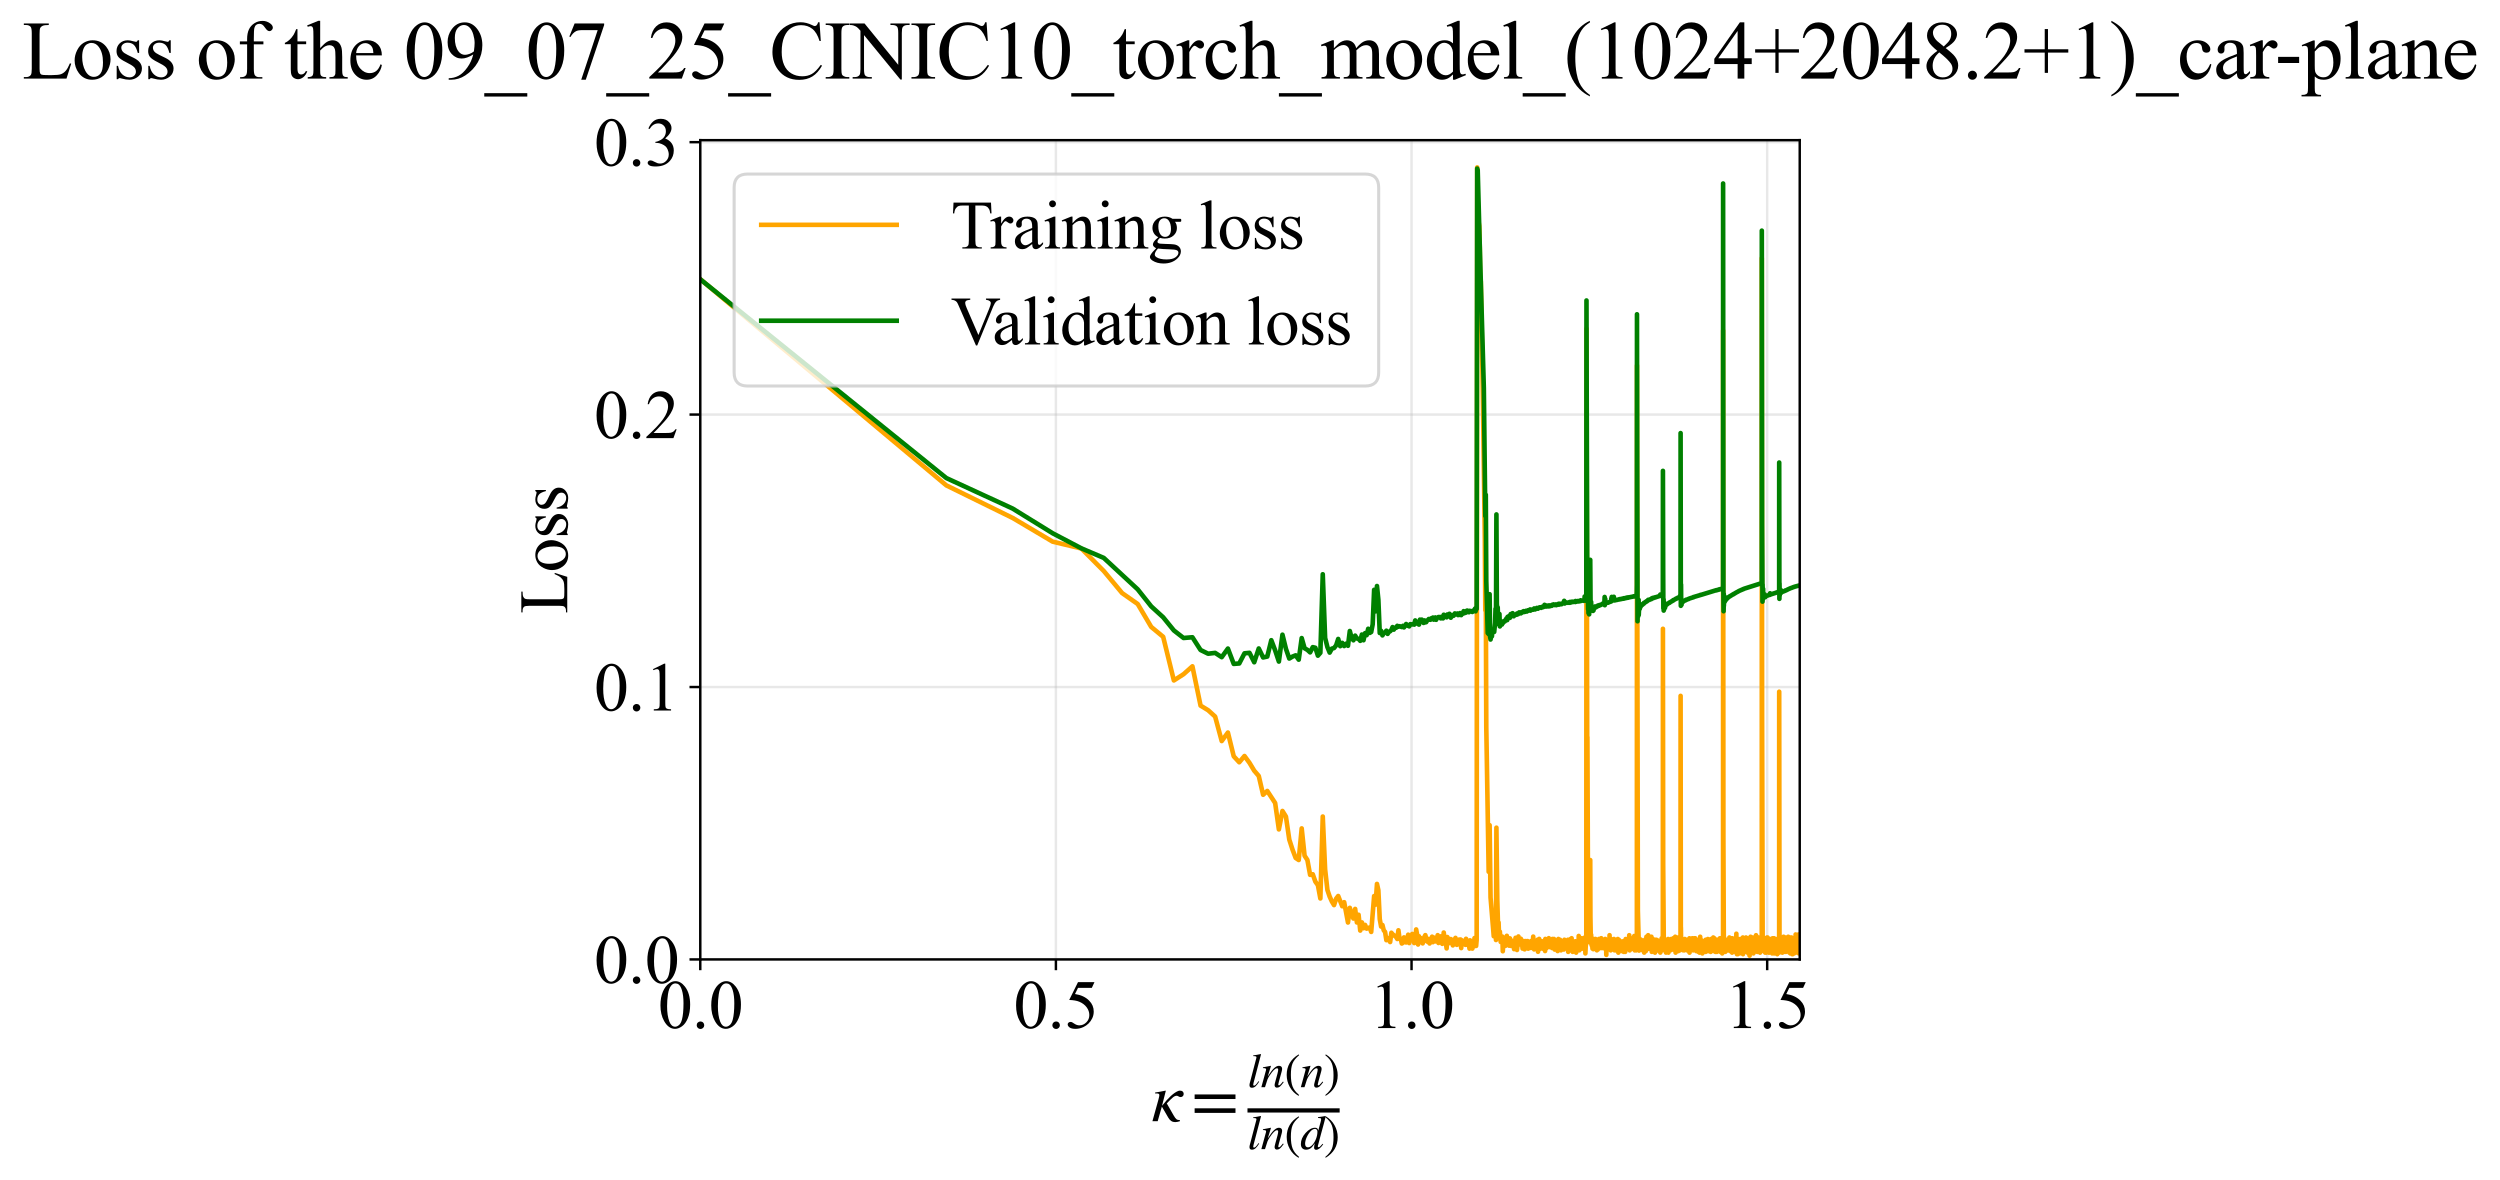 <?xml version="1.0" encoding="utf-8" standalone="no"?>
<!DOCTYPE svg PUBLIC "-//W3C//DTD SVG 1.1//EN"
  "http://www.w3.org/Graphics/SVG/1.1/DTD/svg11.dtd">
<svg xmlns:xlink="http://www.w3.org/1999/xlink" width="812.035pt" height="383.266pt" viewBox="0 0 812.035 383.266" xmlns="http://www.w3.org/2000/svg" version="1.1">
 <defs>
  <style type="text/css">*{stroke-linejoin: round; stroke-linecap: butt}</style>
 </defs>
 <g id="figure_1">
  <g id="patch_1">
   <path d="M 0 383.266 
L 812.035 383.266 
L 812.035 0 
L 0 0 
z
" style="fill: #ffffff"/>
  </g>
  <g id="axes_1">
   <g id="patch_2">
    <path d="M 227.457 311.644 
L 584.577 311.644 
L 584.577 45.532 
L 227.457 45.532 
z
" style="fill: #ffffff"/>
   </g>
   <g id="matplotlib.axis_1">
    <g id="xtick_1">
     <g id="line2d_1">
      <path d="M 227.457 311.644 
L 227.457 45.532 
" clip-path="url(#pd72f7f4ab9)" style="fill: none; stroke: #b0b0b0; stroke-opacity: 0.3; stroke-width: 0.8; stroke-linecap: square"/>
     </g>
     <g id="line2d_2">
      <defs>
       <path id="maadaa3b535" d="M 0 0 
L 0 3.5 
" style="stroke: #000000; stroke-width: 0.8"/>
      </defs>
      <g>
       <use xlink:href="#maadaa3b535" x="227.457" y="311.644" style="stroke: #000000; stroke-width: 0.8"/>
      </g>
     </g>
     <g id="text_1">
      <!-- 0.0 -->
      <g transform="translate(213.707 333.92) scale(0.22 -0.22)">
       <defs>
        <path id="TimesNewRomanPSMT-30" d="M 231 2094 
Q 231 2819 450 3342 
Q 669 3866 1031 4122 
Q 1313 4325 1613 4325 
Q 2100 4325 2488 3828 
Q 2972 3213 2972 2159 
Q 2972 1422 2759 906 
Q 2547 391 2217 158 
Q 1888 -75 1581 -75 
Q 975 -75 572 641 
Q 231 1244 231 2094 
z
M 844 2016 
Q 844 1141 1059 588 
Q 1238 122 1591 122 
Q 1759 122 1940 273 
Q 2122 425 2216 781 
Q 2359 1319 2359 2297 
Q 2359 3022 2209 3506 
Q 2097 3866 1919 4016 
Q 1791 4119 1609 4119 
Q 1397 4119 1231 3928 
Q 1006 3669 925 3112 
Q 844 2556 844 2016 
z
" transform="scale(0.016)"/>
        <path id="TimesNewRomanPSMT-2e" d="M 800 606 
Q 947 606 1047 504 
Q 1147 403 1147 259 
Q 1147 116 1045 14 
Q 944 -88 800 -88 
Q 656 -88 554 14 
Q 453 116 453 259 
Q 453 406 554 506 
Q 656 606 800 606 
z
" transform="scale(0.016)"/>
       </defs>
       <use xlink:href="#TimesNewRomanPSMT-30"/>
       <use xlink:href="#TimesNewRomanPSMT-2e" transform="translate(50 0)"/>
       <use xlink:href="#TimesNewRomanPSMT-30" transform="translate(75 0)"/>
      </g>
     </g>
    </g>
    <g id="xtick_2">
     <g id="line2d_3">
      <path d="M 342.973 311.644 
L 342.973 45.532 
" clip-path="url(#pd72f7f4ab9)" style="fill: none; stroke: #b0b0b0; stroke-opacity: 0.3; stroke-width: 0.8; stroke-linecap: square"/>
     </g>
     <g id="line2d_4">
      <g>
       <use xlink:href="#maadaa3b535" x="342.973" y="311.644" style="stroke: #000000; stroke-width: 0.8"/>
      </g>
     </g>
     <g id="text_2">
      <!-- 0.5 -->
      <g transform="translate(329.223 333.92) scale(0.22 -0.22)">
       <defs>
        <path id="TimesNewRomanPSMT-35" d="M 2778 4238 
L 2534 3706 
L 1259 3706 
L 981 3138 
Q 1809 3016 2294 2522 
Q 2709 2097 2709 1522 
Q 2709 1188 2573 903 
Q 2438 619 2231 419 
Q 2025 219 1772 97 
Q 1413 -75 1034 -75 
Q 653 -75 479 54 
Q 306 184 306 341 
Q 306 428 378 495 
Q 450 563 559 563 
Q 641 563 702 538 
Q 763 513 909 409 
Q 1144 247 1384 247 
Q 1750 247 2026 523 
Q 2303 800 2303 1197 
Q 2303 1581 2056 1914 
Q 1809 2247 1375 2428 
Q 1034 2569 447 2591 
L 1259 4238 
L 2778 4238 
z
" transform="scale(0.016)"/>
       </defs>
       <use xlink:href="#TimesNewRomanPSMT-30"/>
       <use xlink:href="#TimesNewRomanPSMT-2e" transform="translate(50 0)"/>
       <use xlink:href="#TimesNewRomanPSMT-35" transform="translate(75 0)"/>
      </g>
     </g>
    </g>
    <g id="xtick_3">
     <g id="line2d_5">
      <path d="M 458.489 311.644 
L 458.489 45.532 
" clip-path="url(#pd72f7f4ab9)" style="fill: none; stroke: #b0b0b0; stroke-opacity: 0.3; stroke-width: 0.8; stroke-linecap: square"/>
     </g>
     <g id="line2d_6">
      <g>
       <use xlink:href="#maadaa3b535" x="458.489" y="311.644" style="stroke: #000000; stroke-width: 0.8"/>
      </g>
     </g>
     <g id="text_3">
      <!-- 1.0 -->
      <g transform="translate(444.739 333.92) scale(0.22 -0.22)">
       <defs>
        <path id="TimesNewRomanPSMT-31" d="M 750 3822 
L 1781 4325 
L 1884 4325 
L 1884 747 
Q 1884 391 1914 303 
Q 1944 216 2037 169 
Q 2131 122 2419 116 
L 2419 0 
L 825 0 
L 825 116 
Q 1125 122 1212 167 
Q 1300 213 1334 289 
Q 1369 366 1369 747 
L 1369 3034 
Q 1369 3497 1338 3628 
Q 1316 3728 1258 3775 
Q 1200 3822 1119 3822 
Q 1003 3822 797 3725 
L 750 3822 
z
" transform="scale(0.016)"/>
       </defs>
       <use xlink:href="#TimesNewRomanPSMT-31"/>
       <use xlink:href="#TimesNewRomanPSMT-2e" transform="translate(50 0)"/>
       <use xlink:href="#TimesNewRomanPSMT-30" transform="translate(75 0)"/>
      </g>
     </g>
    </g>
    <g id="xtick_4">
     <g id="line2d_7">
      <path d="M 574.005 311.644 
L 574.005 45.532 
" clip-path="url(#pd72f7f4ab9)" style="fill: none; stroke: #b0b0b0; stroke-opacity: 0.3; stroke-width: 0.8; stroke-linecap: square"/>
     </g>
     <g id="line2d_8">
      <g>
       <use xlink:href="#maadaa3b535" x="574.005" y="311.644" style="stroke: #000000; stroke-width: 0.8"/>
      </g>
     </g>
     <g id="text_4">
      <!-- 1.5 -->
      <g transform="translate(560.255 333.92) scale(0.22 -0.22)">
       <use xlink:href="#TimesNewRomanPSMT-31"/>
       <use xlink:href="#TimesNewRomanPSMT-2e" transform="translate(50 0)"/>
       <use xlink:href="#TimesNewRomanPSMT-35" transform="translate(75 0)"/>
      </g>
     </g>
    </g>
    <g id="text_5">
     <!-- $\kappa  = \frac{ln(n)}{ln(d)}$ -->
     <g transform="translate(374.007 364.186) scale(0.22 -0.22)">
      <defs>
       <path id="STIXGeneral-Italic-3ba" d="M 979 1440 
L 998 1446 
Q 1850 2541 2464 2790 
Q 2547 2822 2630 2822 
Q 2797 2822 2886 2736 
Q 2976 2650 2976 2522 
Q 2976 2387 2893 2307 
Q 2810 2227 2682 2227 
Q 2605 2227 2502 2288 
Q 2400 2349 2336 2349 
Q 2170 2349 1990 2205 
Q 1811 2061 1414 1645 
L 2042 544 
Q 2202 262 2310 182 
Q 2419 102 2624 102 
L 2624 0 
Q 2374 -83 2182 -83 
Q 1786 -83 1555 326 
L 960 1350 
L 576 0 
L 90 0 
L 640 1978 
Q 730 2317 730 2406 
Q 730 2560 518 2560 
L 339 2560 
L 339 2650 
Q 678 2694 1306 2822 
L 1325 2803 
L 979 1440 
z
" transform="scale(0.016)"/>
       <path id="STIXGeneral-Regular-3d" d="M 4077 2048 
L 307 2048 
L 307 2470 
L 4077 2470 
L 4077 2048 
z
M 4077 768 
L 307 768 
L 307 1190 
L 4077 1190 
L 4077 768 
z
" transform="scale(0.016)"/>
       <path id="STIXGeneral-Italic-6c" d="M 1786 4339 
L 806 595 
Q 755 410 755 320 
Q 755 205 864 205 
Q 1037 205 1293 570 
L 1453 794 
L 1542 730 
Q 1254 275 1046 102 
Q 838 -70 576 -70 
Q 262 -70 262 288 
Q 262 397 288 480 
L 1165 3834 
Q 1184 3898 1184 3955 
Q 1184 4096 870 4096 
L 755 4096 
L 755 4198 
Q 1203 4250 1747 4371 
L 1786 4339 
z
" transform="scale(0.016)"/>
       <path id="STIXGeneral-Italic-6e" d="M 2944 749 
L 3034 666 
Q 2707 218 2534 80 
Q 2362 -58 2138 -58 
Q 2010 -58 1923 28 
Q 1837 115 1837 288 
Q 1837 390 1939 768 
L 2221 1805 
Q 2310 2150 2310 2310 
Q 2310 2496 2157 2496 
Q 1971 2496 1750 2275 
Q 1530 2054 1210 1587 
Q 998 1274 899 1024 
Q 800 774 570 0 
L 90 0 
L 704 2240 
Q 717 2304 717 2349 
Q 717 2445 630 2480 
Q 544 2515 301 2522 
L 301 2624 
Q 550 2675 857 2729 
Q 1165 2784 1338 2822 
L 1363 2810 
L 934 1414 
Q 1408 2170 1753 2496 
Q 2099 2822 2413 2822 
Q 2611 2822 2720 2716 
Q 2829 2611 2829 2432 
Q 2829 2272 2765 2048 
L 2406 749 
Q 2317 429 2317 358 
Q 2317 243 2419 243 
Q 2541 243 2810 582 
Q 2854 634 2944 749 
z
" transform="scale(0.016)"/>
       <path id="STIXGeneral-Regular-28" d="M 1946 -1030 
L 1869 -1133 
Q 1126 -710 716 32 
Q 307 774 307 1613 
Q 307 3386 1888 4326 
L 1946 4224 
Q 1293 3667 1075 3126 
Q 858 2586 858 1632 
Q 858 685 1082 96 
Q 1306 -493 1946 -1030 
z
" transform="scale(0.016)"/>
       <path id="STIXGeneral-Regular-29" d="M 186 4224 
L 262 4326 
Q 992 3891 1408 3148 
Q 1824 2406 1824 1581 
Q 1824 -166 243 -1133 
L 186 -1030 
Q 845 -486 1059 54 
Q 1274 595 1274 1562 
Q 1274 2534 1059 3120 
Q 845 3706 186 4224 
z
" transform="scale(0.016)"/>
       <path id="STIXGeneral-Italic-64" d="M 3334 4371 
L 3373 4333 
L 3123 3360 
L 2739 1958 
Q 2323 429 2323 384 
Q 2323 256 2438 256 
Q 2522 256 2614 336 
Q 2707 416 2963 710 
L 3040 646 
Q 2547 -83 2099 -83 
Q 1978 -83 1907 -6 
Q 1837 70 1837 205 
Q 1837 397 1920 774 
Q 1645 307 1379 118 
Q 1114 -70 781 -70 
Q 461 -70 278 125 
Q 96 320 96 678 
Q 96 1440 713 2131 
Q 1331 2822 1965 2822 
Q 2163 2822 2256 2732 
Q 2349 2643 2381 2451 
L 2387 2451 
L 2675 3494 
Q 2765 3808 2765 3949 
Q 2765 4051 2694 4076 
Q 2624 4102 2355 4115 
L 2355 4224 
Q 2848 4269 3334 4371 
z
M 2278 2310 
Q 2278 2477 2185 2576 
Q 2093 2675 1978 2675 
Q 1677 2675 1395 2381 
Q 1075 2042 864 1571 
Q 653 1101 653 704 
Q 653 486 752 361 
Q 851 237 1024 237 
Q 1312 237 1606 550 
Q 1901 864 2089 1350 
Q 2278 1837 2278 2310 
z
" transform="scale(0.016)"/>
      </defs>
      <use xlink:href="#STIXGeneral-Italic-3ba" transform="translate(0 0.003)"/>
      <use xlink:href="#STIXGeneral-Regular-3d" transform="translate(58.84 0.003)"/>
      <use xlink:href="#STIXGeneral-Italic-6c" transform="translate(141.78 50.192) scale(0.7)"/>
      <use xlink:href="#STIXGeneral-Italic-6e" transform="translate(161.24 50.192) scale(0.7)"/>
      <use xlink:href="#STIXGeneral-Regular-28" transform="translate(196.24 50.192) scale(0.7)"/>
      <use xlink:href="#STIXGeneral-Italic-6e" transform="translate(219.55 50.192) scale(0.7)"/>
      <use xlink:href="#STIXGeneral-Regular-29" transform="translate(254.55 50.192) scale(0.7)"/>
      <use xlink:href="#STIXGeneral-Italic-6c" transform="translate(141.78 -41.258) scale(0.7)"/>
      <use xlink:href="#STIXGeneral-Italic-6e" transform="translate(161.24 -41.258) scale(0.7)"/>
      <use xlink:href="#STIXGeneral-Regular-28" transform="translate(196.24 -41.258) scale(0.7)"/>
      <use xlink:href="#STIXGeneral-Italic-64" transform="translate(219.55 -41.258) scale(0.7)"/>
      <use xlink:href="#STIXGeneral-Regular-29" transform="translate(254.55 -41.258) scale(0.7)"/>
      <path d="M 141.78 12.8 
L 141.78 19.05 
L 277.86 19.05 
L 277.86 12.8 
L 141.78 12.8 
z
"/>
     </g>
    </g>
   </g>
   <g id="matplotlib.axis_2">
    <g id="ytick_1">
     <g id="line2d_9">
      <path d="M 227.457 311.644 
L 584.577 311.644 
" clip-path="url(#pd72f7f4ab9)" style="fill: none; stroke: #b0b0b0; stroke-opacity: 0.3; stroke-width: 0.8; stroke-linecap: square"/>
     </g>
     <g id="line2d_10">
      <defs>
       <path id="mbb650bfe6d" d="M 0 0 
L -3.5 0 
" style="stroke: #000000; stroke-width: 0.8"/>
      </defs>
      <g>
       <use xlink:href="#mbb650bfe6d" x="227.457" y="311.644" style="stroke: #000000; stroke-width: 0.8"/>
      </g>
     </g>
     <g id="text_6">
      <!-- 0.0 -->
      <g transform="translate(192.957 319.282) scale(0.22 -0.22)">
       <use xlink:href="#TimesNewRomanPSMT-30"/>
       <use xlink:href="#TimesNewRomanPSMT-2e" transform="translate(50 0)"/>
       <use xlink:href="#TimesNewRomanPSMT-30" transform="translate(75 0)"/>
      </g>
     </g>
    </g>
    <g id="ytick_2">
     <g id="line2d_11">
      <path d="M 227.457 223.154 
L 584.577 223.154 
" clip-path="url(#pd72f7f4ab9)" style="fill: none; stroke: #b0b0b0; stroke-opacity: 0.3; stroke-width: 0.8; stroke-linecap: square"/>
     </g>
     <g id="line2d_12">
      <g>
       <use xlink:href="#mbb650bfe6d" x="227.457" y="223.154" style="stroke: #000000; stroke-width: 0.8"/>
      </g>
     </g>
     <g id="text_7">
      <!-- 0.1 -->
      <g transform="translate(192.957 230.792) scale(0.22 -0.22)">
       <use xlink:href="#TimesNewRomanPSMT-30"/>
       <use xlink:href="#TimesNewRomanPSMT-2e" transform="translate(50 0)"/>
       <use xlink:href="#TimesNewRomanPSMT-31" transform="translate(75 0)"/>
      </g>
     </g>
    </g>
    <g id="ytick_3">
     <g id="line2d_13">
      <path d="M 227.457 134.664 
L 584.577 134.664 
" clip-path="url(#pd72f7f4ab9)" style="fill: none; stroke: #b0b0b0; stroke-opacity: 0.3; stroke-width: 0.8; stroke-linecap: square"/>
     </g>
     <g id="line2d_14">
      <g>
       <use xlink:href="#mbb650bfe6d" x="227.457" y="134.664" style="stroke: #000000; stroke-width: 0.8"/>
      </g>
     </g>
     <g id="text_8">
      <!-- 0.2 -->
      <g transform="translate(192.957 142.302) scale(0.22 -0.22)">
       <defs>
        <path id="TimesNewRomanPSMT-32" d="M 2934 816 
L 2638 0 
L 138 0 
L 138 116 
Q 1241 1122 1691 1759 
Q 2141 2397 2141 2925 
Q 2141 3328 1894 3587 
Q 1647 3847 1303 3847 
Q 991 3847 742 3664 
Q 494 3481 375 3128 
L 259 3128 
Q 338 3706 661 4015 
Q 984 4325 1469 4325 
Q 1984 4325 2329 3994 
Q 2675 3663 2675 3213 
Q 2675 2891 2525 2569 
Q 2294 2063 1775 1497 
Q 997 647 803 472 
L 1909 472 
Q 2247 472 2383 497 
Q 2519 522 2628 598 
Q 2738 675 2819 816 
L 2934 816 
z
" transform="scale(0.016)"/>
       </defs>
       <use xlink:href="#TimesNewRomanPSMT-30"/>
       <use xlink:href="#TimesNewRomanPSMT-2e" transform="translate(50 0)"/>
       <use xlink:href="#TimesNewRomanPSMT-32" transform="translate(75 0)"/>
      </g>
     </g>
    </g>
    <g id="ytick_4">
     <g id="line2d_15">
      <path d="M 227.457 46.174 
L 584.577 46.174 
" clip-path="url(#pd72f7f4ab9)" style="fill: none; stroke: #b0b0b0; stroke-opacity: 0.3; stroke-width: 0.8; stroke-linecap: square"/>
     </g>
     <g id="line2d_16">
      <g>
       <use xlink:href="#mbb650bfe6d" x="227.457" y="46.174" style="stroke: #000000; stroke-width: 0.8"/>
      </g>
     </g>
     <g id="text_9">
      <!-- 0.3 -->
      <g transform="translate(192.957 53.813) scale(0.22 -0.22)">
       <defs>
        <path id="TimesNewRomanPSMT-33" d="M 325 3431 
Q 506 3859 782 4092 
Q 1059 4325 1472 4325 
Q 1981 4325 2253 3994 
Q 2459 3747 2459 3466 
Q 2459 3003 1878 2509 
Q 2269 2356 2469 2072 
Q 2669 1788 2669 1403 
Q 2669 853 2319 450 
Q 1863 -75 997 -75 
Q 569 -75 414 31 
Q 259 138 259 259 
Q 259 350 332 419 
Q 406 488 509 488 
Q 588 488 669 463 
Q 722 447 909 348 
Q 1097 250 1169 231 
Q 1284 197 1416 197 
Q 1734 197 1970 444 
Q 2206 691 2206 1028 
Q 2206 1275 2097 1509 
Q 2016 1684 1919 1775 
Q 1784 1900 1550 2001 
Q 1316 2103 1072 2103 
L 972 2103 
L 972 2197 
Q 1219 2228 1467 2375 
Q 1716 2522 1828 2728 
Q 1941 2934 1941 3181 
Q 1941 3503 1739 3701 
Q 1538 3900 1238 3900 
Q 753 3900 428 3381 
L 325 3431 
z
" transform="scale(0.016)"/>
       </defs>
       <use xlink:href="#TimesNewRomanPSMT-30"/>
       <use xlink:href="#TimesNewRomanPSMT-2e" transform="translate(50 0)"/>
       <use xlink:href="#TimesNewRomanPSMT-33" transform="translate(75 0)"/>
      </g>
     </g>
    </g>
    <g id="text_10">
     <!-- Loss -->
     <g transform="translate(184.251 199.369) rotate(-90) scale(0.22 -0.22)">
      <defs>
       <path id="TimesNewRomanPSMT-4c" d="M 3669 1172 
L 3772 1150 
L 3409 0 
L 128 0 
L 128 116 
L 288 116 
Q 556 116 672 291 
Q 738 391 738 753 
L 738 3488 
Q 738 3884 650 3984 
Q 528 4122 288 4122 
L 128 4122 
L 128 4238 
L 2047 4238 
L 2047 4122 
Q 1709 4125 1573 4059 
Q 1438 3994 1388 3894 
Q 1338 3794 1338 3416 
L 1338 753 
Q 1338 494 1388 397 
Q 1425 331 1503 300 
Q 1581 269 1991 269 
L 2300 269 
Q 2788 269 2984 341 
Q 3181 413 3343 595 
Q 3506 778 3669 1172 
z
" transform="scale(0.016)"/>
       <path id="TimesNewRomanPSMT-6f" d="M 1600 2947 
Q 2250 2947 2644 2453 
Q 2978 2031 2978 1484 
Q 2978 1100 2793 706 
Q 2609 313 2286 112 
Q 1963 -88 1566 -88 
Q 919 -88 538 428 
Q 216 863 216 1403 
Q 216 1797 411 2186 
Q 606 2575 925 2761 
Q 1244 2947 1600 2947 
z
M 1503 2744 
Q 1338 2744 1170 2645 
Q 1003 2547 900 2300 
Q 797 2053 797 1666 
Q 797 1041 1045 587 
Q 1294 134 1700 134 
Q 2003 134 2200 384 
Q 2397 634 2397 1244 
Q 2397 2006 2069 2444 
Q 1847 2744 1503 2744 
z
" transform="scale(0.016)"/>
       <path id="TimesNewRomanPSMT-73" d="M 2050 2947 
L 2050 1972 
L 1947 1972 
Q 1828 2431 1642 2597 
Q 1456 2763 1169 2763 
Q 950 2763 815 2647 
Q 681 2531 681 2391 
Q 681 2216 781 2091 
Q 878 1963 1175 1819 
L 1631 1597 
Q 2266 1288 2266 781 
Q 2266 391 1970 151 
Q 1675 -88 1309 -88 
Q 1047 -88 709 6 
Q 606 38 541 38 
Q 469 38 428 -44 
L 325 -44 
L 325 978 
L 428 978 
Q 516 541 762 319 
Q 1009 97 1316 97 
Q 1531 97 1667 223 
Q 1803 350 1803 528 
Q 1803 744 1651 891 
Q 1500 1038 1047 1263 
Q 594 1488 453 1669 
Q 313 1847 313 2119 
Q 313 2472 555 2709 
Q 797 2947 1181 2947 
Q 1350 2947 1591 2875 
Q 1750 2828 1803 2828 
Q 1853 2828 1881 2850 
Q 1909 2872 1947 2947 
L 2050 2947 
z
" transform="scale(0.016)"/>
      </defs>
      <use xlink:href="#TimesNewRomanPSMT-4c"/>
      <use xlink:href="#TimesNewRomanPSMT-6f" transform="translate(61.084 0)"/>
      <use xlink:href="#TimesNewRomanPSMT-73" transform="translate(111.084 0)"/>
      <use xlink:href="#TimesNewRomanPSMT-73" transform="translate(150 0)"/>
     </g>
    </g>
   </g>
   <g id="line2d_17">
    <path d="M 227.457 90.692 
L 307.387 157.666 
L 328.94 168.247 
L 341.921 175.94 
L 351.24 178.161 
L 358.515 185.465 
L 364.483 192.646 
L 369.542 196.193 
L 373.934 203.636 
L 377.814 206.849 
L 381.29 221.014 
L 384.436 218.988 
L 387.311 216.426 
L 389.958 229.193 
L 392.41 230.684 
L 394.694 232.753 
L 396.831 240.702 
L 398.84 237.942 
L 400.734 245.653 
L 402.526 247.593 
L 404.227 245.564 
L 405.846 247.775 
L 407.389 250.337 
L 408.864 252.047 
L 410.277 258.15 
L 411.632 256.915 
L 414.187 260.835 
L 415.395 269.403 
L 416.56 263.414 
L 417.687 265.237 
L 418.776 272.707 
L 419.831 275.977 
L 420.853 278.669 
L 421.845 279.343 
L 422.809 269.076 
L 423.745 277.947 
L 424.656 279.32 
L 425.542 284.166 
L 426.406 283.97 
L 427.247 286.369 
L 428.068 287.505 
L 428.87 291.829 
L 429.652 265.221 
L 430.417 282.369 
L 431.164 289.081 
L 431.895 291.228 
L 432.61 292.823 
L 433.311 293.985 
L 433.996 291.905 
L 434.668 291.036 
L 435.973 294.361 
L 436.607 293.043 
L 437.839 299.64 
L 438.439 294.88 
L 439.028 296.959 
L 439.606 298.357 
L 440.175 295.232 
L 440.734 299.627 
L 441.284 297.127 
L 441.825 302.259 
L 442.358 299.606 
L 442.882 301.499 
L 443.398 300.426 
L 443.906 301.633 
L 444.9 301.256 
L 445.385 302.698 
L 446.336 291.052 
L 446.802 293.84 
L 447.261 287.111 
L 447.714 289.168 
L 448.161 298.507 
L 448.602 300.964 
L 449.037 300.464 
L 449.466 302.212 
L 449.89 302.68 
L 450.309 305.377 
L 450.723 304.693 
L 451.535 305.981 
L 451.933 302.974 
L 452.327 303.452 
L 453.482 304.357 
L 453.858 304.999 
L 454.23 302.177 
L 454.598 304.962 
L 454.962 304.888 
L 455.322 306.461 
L 455.678 306.259 
L 456.03 304.478 
L 456.724 306.126 
L 457.404 303.6 
L 457.738 306.32 
L 458.07 303.932 
L 458.398 304.365 
L 458.723 303.357 
L 459.363 306.324 
L 459.679 305.617 
L 459.991 301.895 
L 460.301 303.626 
L 460.608 306.789 
L 460.912 304.111 
L 461.213 305.968 
L 461.512 304.718 
L 461.808 306.032 
L 462.101 306.424 
L 462.392 305.752 
L 462.681 304.29 
L 462.967 303.741 
L 463.531 305.716 
L 463.81 305.969 
L 464.086 304.982 
L 464.36 306.456 
L 465.169 304.244 
L 465.435 306.027 
L 465.959 304.569 
L 466.218 305.754 
L 466.475 305.793 
L 466.731 305.693 
L 466.984 303.753 
L 467.235 306.292 
L 467.732 304.777 
L 467.978 304.144 
L 468.222 306.146 
L 468.464 306.57 
L 468.705 305.533 
L 468.944 302.899 
L 469.181 304.601 
L 469.416 304.685 
L 469.882 308.055 
L 470.112 304.365 
L 470.341 306.333 
L 470.569 304.883 
L 470.795 306.337 
L 471.019 306.115 
L 471.242 305.024 
L 471.463 306.348 
L 471.683 305.446 
L 471.901 307.075 
L 472.334 305.15 
L 472.548 306.594 
L 472.761 304.641 
L 472.972 306.374 
L 473.183 306.893 
L 473.391 305.901 
L 473.599 306.635 
L 473.805 306.162 
L 474.01 305.173 
L 474.214 306.88 
L 474.416 305.163 
L 474.618 307.952 
L 474.818 305.418 
L 475.017 306.641 
L 475.214 305.899 
L 475.411 306.154 
L 475.606 305.667 
L 475.994 306.895 
L 476.186 304.933 
L 476.376 305.41 
L 476.566 306.876 
L 476.755 305.918 
L 476.943 306.158 
L 477.129 306.91 
L 477.315 308.124 
L 477.499 305.429 
L 477.683 306.912 
L 477.866 306.162 
L 478.047 305.929 
L 478.228 308.123 
L 478.407 306.406 
L 478.586 306.177 
L 478.763 307.404 
L 478.94 304.7 
L 479.116 306.738 
L 479.291 306.781 
L 479.465 307.253 
L 479.638 305.298 
L 479.81 54.38 
L 480.152 75.556 
L 480.321 72.37 
L 480.49 73.449 
L 480.658 80.56 
L 480.825 99.161 
L 480.991 91.389 
L 481.647 128.06 
L 482.291 175.03 
L 482.45 198.257 
L 482.608 192.28 
L 482.766 236.248 
L 483.543 283.167 
L 483.696 268.981 
L 483.848 268.03 
L 484.151 291.524 
L 485.19 304.1 
L 485.336 299.924 
L 485.481 302.748 
L 485.626 300.493 
L 485.769 300.873 
L 485.913 305.323 
L 486.055 268.843 
L 486.339 292.287 
L 486.62 302.025 
L 486.76 299.631 
L 486.899 303.553 
L 487.037 303.472 
L 487.175 302.609 
L 487.45 305.96 
L 487.722 304.121 
L 487.857 305.476 
L 487.991 304.219 
L 488.125 308.975 
L 488.392 304.697 
L 488.656 307.341 
L 488.919 304.964 
L 489.049 307.186 
L 489.179 305.208 
L 489.308 306.349 
L 489.437 303.968 
L 489.566 306.05 
L 489.821 304.693 
L 489.948 306.226 
L 490.074 305.751 
L 490.2 307.176 
L 490.326 304.789 
L 490.451 304.804 
L 490.575 307.018 
L 490.7 306.717 
L 490.823 307.248 
L 491.069 305.554 
L 491.191 306.277 
L 491.313 305.623 
L 491.555 307.568 
L 491.676 306.045 
L 491.796 308.296 
L 491.916 308.045 
L 492.154 306.784 
L 492.272 304.613 
L 492.39 306.589 
L 492.508 305.115 
L 492.741 308.56 
L 492.974 306.354 
L 493.089 306.626 
L 493.204 304.176 
L 493.319 306.851 
L 493.433 304.886 
L 493.547 306.619 
L 493.661 305.159 
L 493.886 306.629 
L 493.999 304.915 
L 494.222 306.377 
L 494.334 306.13 
L 494.555 308.118 
L 494.884 305.656 
L 494.994 306.398 
L 495.211 308.362 
L 495.319 306.902 
L 495.426 307.145 
L 495.534 305.668 
L 495.747 307.397 
L 495.853 307.145 
L 495.959 306.406 
L 496.065 307.149 
L 496.17 305.671 
L 496.38 308.142 
L 496.588 306.437 
L 496.692 306.427 
L 496.898 307.405 
L 497.001 306.175 
L 497.103 306.667 
L 497.205 307.895 
L 497.307 305.685 
L 497.408 307.415 
L 497.61 305.935 
L 497.711 307.904 
L 498.011 304.22 
L 498.11 306.667 
L 498.209 305.945 
L 498.308 308.383 
L 498.406 306.424 
L 498.504 307.161 
L 498.602 306.92 
L 498.7 306.195 
L 498.797 306.68 
L 498.894 308.158 
L 499.087 305.946 
L 499.183 306.681 
L 499.279 306.44 
L 499.375 307.421 
L 499.47 305.214 
L 499.565 309.146 
L 499.66 308.656 
L 499.754 306.195 
L 499.849 306.936 
L 499.943 304.967 
L 500.223 307.676 
L 500.316 308.165 
L 500.501 306.691 
L 500.593 307.185 
L 500.777 305.711 
L 500.868 307.679 
L 500.96 307.187 
L 501.05 307.922 
L 501.141 305.958 
L 501.232 308.172 
L 501.322 306.45 
L 501.501 307.433 
L 501.591 307.184 
L 501.68 307.431 
L 501.769 306.45 
L 501.858 308.909 
L 501.946 304.975 
L 502.123 308.174 
L 502.21 306.455 
L 502.385 307.929 
L 502.472 307.441 
L 502.559 306.207 
L 502.646 306.456 
L 502.732 306.946 
L 502.819 305.964 
L 502.905 306.459 
L 503.076 304.735 
L 503.161 305.964 
L 503.246 305.476 
L 503.416 306.703 
L 503.585 307.689 
L 503.669 306.705 
L 503.753 307.443 
L 503.836 307.196 
L 503.92 305.969 
L 504.003 306.461 
L 504.086 305.97 
L 504.169 307.934 
L 504.251 304.989 
L 504.334 305.231 
L 504.498 307.933 
L 504.742 304.989 
L 504.824 305.724 
L 504.985 308.43 
L 505.146 306.462 
L 505.227 306.464 
L 505.307 305.725 
L 505.466 306.99 
L 505.545 305.477 
L 505.94 308.921 
L 506.018 306.217 
L 506.096 307.695 
L 506.174 304.989 
L 506.33 306.462 
L 506.407 306.465 
L 506.484 308.184 
L 506.715 305.236 
L 506.791 305.729 
L 506.868 307.202 
L 506.944 306.22 
L 507.02 308.679 
L 507.096 306.713 
L 507.171 306.958 
L 507.247 307.941 
L 507.322 307.695 
L 507.622 306.959 
L 507.696 305.729 
L 507.918 308.425 
L 508.139 305.24 
L 508.213 307.695 
L 508.286 306.22 
L 508.359 306.958 
L 508.432 307.452 
L 508.504 306.713 
L 508.577 307.205 
L 508.649 305.977 
L 508.721 306.959 
L 508.794 306.225 
L 508.865 306.468 
L 508.937 306.715 
L 509.009 307.697 
L 509.08 307.454 
L 509.151 305.977 
L 509.223 307.699 
L 509.294 305.242 
L 509.364 309.174 
L 509.435 305.734 
L 509.506 307.7 
L 509.576 306.471 
L 509.646 308.683 
L 509.716 307.453 
L 509.786 306.962 
L 509.856 308.191 
L 510.134 304.997 
L 510.203 307.701 
L 510.272 305.734 
L 510.34 306.471 
L 510.409 307.209 
L 510.478 304.75 
L 510.546 306.963 
L 510.614 306.226 
L 510.75 306.962 
L 510.818 309.176 
L 510.886 305.98 
L 510.953 307.702 
L 511.021 307.456 
L 511.088 306.473 
L 511.155 307.701 
L 511.222 306.964 
L 511.289 306.718 
L 511.355 307.209 
L 511.422 305.981 
L 511.489 306.965 
L 511.687 305.735 
L 511.753 307.702 
L 511.819 306.474 
L 511.95 309.423 
L 512.146 306.228 
L 512.211 308.193 
L 512.341 306.228 
L 512.405 308.44 
L 512.47 307.948 
L 512.534 306.474 
L 512.598 308.686 
L 512.662 307.211 
L 512.727 307.703 
L 512.79 304.016 
L 512.981 308.686 
L 513.297 306.966 
L 513.36 307.212 
L 513.485 306.229 
L 513.548 307.458 
L 513.61 306.475 
L 513.672 308.195 
L 513.735 307.704 
L 513.797 304.755 
L 513.858 307.704 
L 513.92 307.457 
L 513.982 307.458 
L 514.043 305.246 
L 514.105 305.984 
L 514.166 306.231 
L 514.227 307.459 
L 514.288 306.967 
L 514.349 306.722 
L 514.471 308.196 
L 514.592 306.721 
L 514.713 308.191 
L 514.773 304.507 
L 514.833 305.983 
L 514.953 309.671 
L 515.132 305.984 
L 515.192 306.722 
L 515.251 305.914 
L 515.31 106.806 
L 515.369 144.063 
L 515.546 242.326 
L 515.605 239.416 
L 515.78 283.462 
L 515.897 289.205 
L 516.129 302.799 
L 516.359 306.012 
L 516.416 303.235 
L 516.473 305.177 
L 516.531 279.362 
L 516.588 297.804 
L 516.701 304.314 
L 516.758 304.142 
L 516.815 303.614 
L 516.928 306.807 
L 516.984 305.663 
L 517.096 307.298 
L 517.152 306.083 
L 517.264 308.131 
L 517.431 304.954 
L 517.542 308.308 
L 517.597 307.413 
L 517.708 305.937 
L 517.763 306.934 
L 517.818 305.702 
L 517.873 306.438 
L 517.927 307.184 
L 517.982 306.936 
L 518.037 306.443 
L 518.091 306.941 
L 518.146 307.429 
L 518.2 304.975 
L 518.254 306.694 
L 518.308 307.435 
L 518.524 305.47 
L 518.685 308.668 
L 518.845 305.722 
L 519.004 308.425 
L 519.163 306.215 
L 519.268 307.447 
L 519.373 304.985 
L 519.425 307.935 
L 519.478 306.709 
L 519.53 306.708 
L 519.582 305.971 
L 519.634 306.705 
L 519.738 307.201 
L 519.79 306.957 
L 519.841 306.956 
L 519.945 307.94 
L 520.099 304.744 
L 520.252 307.694 
L 520.303 305.976 
L 520.354 307.942 
L 520.405 306.221 
L 520.456 307.942 
L 520.506 306.467 
L 520.608 307.695 
L 520.658 305.484 
L 520.708 307.203 
L 520.859 307.943 
L 520.959 305.987 
L 521.009 307.206 
L 521.059 306.959 
L 521.109 306.223 
L 521.208 308.027 
L 521.258 307.884 
L 521.356 308.124 
L 521.406 304.978 
L 521.553 308.432 
L 521.651 306.962 
L 521.7 307.453 
L 521.749 310.156 
L 521.798 307.454 
L 521.895 305.734 
L 521.944 306.717 
L 521.992 307.7 
L 522.041 307.209 
L 522.137 305.735 
L 522.185 308.438 
L 522.234 306.472 
L 522.33 307.703 
L 522.425 307.945 
L 522.473 305.736 
L 522.758 307.702 
L 522.806 303.77 
L 522.853 306.719 
L 522.9 306.72 
L 522.947 306.228 
L 522.994 307.212 
L 523.041 304.999 
L 523.088 306.227 
L 523.182 308.687 
L 523.228 307.457 
L 523.275 308.441 
L 523.322 305.01 
L 523.415 305.484 
L 523.507 306.942 
L 523.554 305.729 
L 523.6 307.698 
L 523.646 306.225 
L 523.692 306.228 
L 523.784 307.209 
L 523.921 305.983 
L 523.967 305.738 
L 524.013 305.987 
L 524.104 307.703 
L 524.149 306.72 
L 524.24 304.996 
L 524.285 307.455 
L 524.375 306.966 
L 524.42 308.686 
L 524.465 306.23 
L 524.645 308.442 
L 524.69 305.984 
L 524.734 308.688 
L 524.779 308.442 
L 524.823 306.722 
L 524.868 307.952 
L 524.912 307.705 
L 525.045 305.494 
L 525.221 308.688 
L 525.309 305.739 
L 525.353 306.231 
L 525.397 308.197 
L 525.44 307.46 
L 525.484 305.002 
L 525.528 307.213 
L 525.658 309.427 
L 525.701 306.232 
L 525.745 307.952 
L 525.788 308.443 
L 525.831 305.248 
L 525.917 306.478 
L 525.96 305.74 
L 526.046 308.936 
L 526.175 306.232 
L 526.218 308.69 
L 526.26 306.723 
L 526.303 306.232 
L 526.388 305.74 
L 526.473 308.69 
L 526.515 305.986 
L 526.599 307.461 
L 526.642 308.198 
L 526.768 306.478 
L 526.852 308.936 
L 526.893 305.987 
L 526.935 306.478 
L 526.977 308.199 
L 527.019 306.233 
L 527.102 306.97 
L 527.143 306.724 
L 527.226 305.741 
L 527.391 309.182 
L 527.474 307.461 
L 527.515 308.937 
L 527.556 307.708 
L 527.597 307.461 
L 527.638 308.199 
L 527.679 306.233 
L 527.76 307.462 
L 527.801 307.462 
L 527.841 306.97 
L 527.882 309.182 
L 527.923 306.971 
L 528.044 305.004 
L 528.165 306.97 
L 528.286 305.25 
L 528.245 307.217 
L 528.326 305.741 
L 528.486 308.199 
L 528.724 305.004 
L 528.842 307.216 
L 529 305.742 
L 529.156 307.954 
L 529.195 303.775 
L 529.273 305.742 
L 529.351 308.691 
L 529.429 307.954 
L 529.506 306.971 
L 529.545 307.463 
L 529.583 307.217 
L 529.622 307.708 
L 529.737 304.759 
L 529.776 305.988 
L 529.929 308.2 
L 530.005 305.988 
L 530.043 305.251 
L 530.195 307.955 
L 530.384 304.759 
L 530.497 308.2 
L 530.572 305.251 
L 530.609 307.709 
L 530.646 307.709 
L 530.684 305.251 
L 530.758 306.48 
L 530.795 306.48 
L 530.833 304.022 
L 530.87 306.48 
L 530.981 308.692 
L 531.018 307.463 
L 531.055 306.971 
L 531.092 308.2 
L 531.129 305.743 
L 531.239 307.463 
L 531.276 307.217 
L 531.349 305.497 
L 531.422 308.694 
L 531.458 305.251 
L 531.531 307.463 
L 531.604 308.446 
L 531.676 305.577 
L 531.713 118.725 
L 531.785 176.143 
L 532.001 295.754 
L 532.287 306.331 
L 532.358 304.694 
L 532.393 308.766 
L 532.464 304.806 
L 532.605 307.894 
L 532.711 306.925 
L 532.746 306.935 
L 532.816 307.185 
L 532.851 306.942 
L 532.99 305.223 
L 533.025 307.685 
L 533.095 305.965 
L 533.129 306.951 
L 533.199 306.461 
L 533.268 307.692 
L 533.302 307.444 
L 533.337 305.968 
L 533.371 306.463 
L 533.406 308.429 
L 533.475 307.448 
L 533.509 305.484 
L 533.543 308.676 
L 533.577 307.204 
L 533.612 308.679 
L 533.68 307.449 
L 533.714 305.484 
L 533.748 307.696 
L 533.782 307.451 
L 533.816 307.696 
L 533.85 306.467 
L 533.884 308.679 
L 533.952 306.715 
L 534.019 306.959 
L 534.053 309.42 
L 534.12 306.472 
L 534.154 306.472 
L 534.188 307.946 
L 534.255 307.699 
L 534.322 307.944 
L 534.389 305.733 
L 534.489 307.702 
L 534.522 307.456 
L 534.555 304.998 
L 534.588 308.931 
L 534.622 307.456 
L 534.688 306.228 
L 534.721 307.456 
L 534.754 307.456 
L 534.787 304.261 
L 534.853 307.457 
L 534.886 307.948 
L 535.017 305.245 
L 535.05 308.194 
L 535.115 305.983 
L 535.246 307.95 
L 535.343 303.771 
L 535.473 308.196 
L 535.602 305.001 
L 535.73 307.46 
L 535.762 307.214 
L 535.826 307.952 
L 535.89 306.231 
L 535.954 306.968 
L 535.986 306.477 
L 536.05 306.969 
L 536.081 307.215 
L 536.145 307.46 
L 536.208 305.985 
L 536.334 307.215 
L 536.397 304.265 
L 536.429 306.478 
L 536.523 309.182 
L 536.617 306.232 
L 536.648 308.445 
L 536.741 307.461 
L 536.772 308.198 
L 536.897 305.003 
L 537.02 307.707 
L 537.051 307.461 
L 537.174 306.478 
L 537.236 308.69 
L 537.266 305.741 
L 537.297 308.445 
L 537.358 306.725 
L 537.388 308.691 
L 537.48 307.216 
L 537.51 305.987 
L 537.541 308.937 
L 537.571 309.428 
L 537.662 305.496 
L 537.692 306.971 
L 537.723 307.216 
L 537.753 305.25 
L 537.813 306.971 
L 537.843 306.971 
L 537.903 305.741 
L 537.933 306.971 
L 537.963 306.971 
L 538.023 305.25 
L 538.053 307.217 
L 538.083 306.971 
L 538.113 307.708 
L 538.143 305.988 
L 538.173 305.742 
L 538.292 307.954 
L 538.321 306.971 
L 538.381 308.446 
L 538.41 308.2 
L 538.529 305.497 
L 538.558 308.2 
L 538.646 306.971 
L 538.676 306.725 
L 538.793 307.954 
L 538.822 305.743 
L 538.91 306.48 
L 538.939 308.938 
L 538.997 307.463 
L 539.055 306.48 
L 539.084 306.725 
L 539.142 306.235 
L 539.2 307.463 
L 539.258 305.759 
L 539.287 309.418 
L 539.373 306.725 
L 539.402 306.48 
L 539.431 306.726 
L 539.545 308.2 
L 539.631 306.234 
L 539.659 307.463 
L 539.688 307.217 
L 539.716 307.463 
L 539.745 304.76 
L 539.83 307.217 
L 539.887 306.48 
L 539.915 308.692 
L 539.943 305.988 
L 540.028 307.709 
L 540.056 307.709 
L 540.112 303.801 
L 540.141 204.243 
L 540.225 280.608 
L 540.42 306.142 
L 540.448 305.762 
L 540.532 308.554 
L 540.615 308.523 
L 540.726 305.838 
L 540.753 308.407 
L 540.836 306.213 
L 540.863 307.442 
L 540.946 307.2 
L 541 306.201 
L 541.028 307.444 
L 541.055 306.955 
L 541.137 309.416 
L 541.273 306.715 
L 541.328 307.945 
L 541.355 305.242 
L 541.436 307.455 
L 541.544 306.227 
L 541.571 306.716 
L 541.598 306.718 
L 541.624 305.49 
L 541.651 308.439 
L 541.705 306.719 
L 541.732 306.72 
L 541.812 307.457 
L 541.839 304.998 
L 541.919 309.424 
L 541.972 307.704 
L 542.078 306.229 
L 542.105 307.458 
L 542.131 305.984 
L 542.184 306.721 
L 542.211 306.967 
L 542.237 306.23 
L 542.263 308.689 
L 542.342 306.723 
L 542.369 306.721 
L 542.395 305.739 
L 542.474 306.722 
L 542.526 305.248 
L 542.552 306.721 
L 542.578 308.689 
L 542.657 308.443 
L 542.683 306.231 
L 542.761 307.46 
L 542.787 307.706 
L 542.813 305.003 
L 542.89 306.969 
L 542.916 307.952 
L 542.942 306.478 
L 542.968 306.724 
L 543.019 305.003 
L 543.045 306.723 
L 543.148 308.198 
L 543.302 306.232 
L 543.353 308.445 
L 543.429 307.707 
L 543.506 304.758 
L 543.556 305.987 
L 543.658 307.953 
L 543.683 306.97 
L 543.784 304.758 
L 543.859 307.954 
L 543.91 307.462 
L 544.06 305.496 
L 544.085 307.708 
L 544.135 304.267 
L 544.184 306.971 
L 544.259 309.429 
L 544.284 305.496 
L 544.383 307.217 
L 544.432 308.446 
L 544.506 307.462 
L 544.531 307.709 
L 544.556 307.217 
L 544.58 307.217 
L 544.63 307.709 
L 544.679 306.234 
L 544.728 308.201 
L 544.752 305.497 
L 544.777 306.725 
L 544.801 306.726 
L 544.825 305.742 
L 544.85 306.972 
L 544.899 306.48 
L 544.923 308.2 
L 544.996 306.726 
L 545.044 304.514 
L 545.069 307.217 
L 545.093 306.726 
L 545.141 308.938 
L 545.214 307.217 
L 545.286 308.692 
L 545.31 305.251 
L 545.382 305.497 
L 545.454 308.692 
L 545.43 304.761 
L 545.478 307.463 
L 545.502 305.989 
L 545.55 308.201 
L 545.574 306.726 
L 545.622 307.464 
L 545.645 308.694 
L 545.669 304.76 
L 545.717 307.952 
L 545.812 305.26 
L 545.859 306.724 
L 545.883 226.03 
L 545.954 301.584 
L 545.977 301.287 
L 546.071 308.12 
L 546.118 305.976 
L 546.165 305.303 
L 546.259 307.678 
L 546.353 304.989 
L 546.376 306.711 
L 546.422 305.979 
L 546.492 307.943 
L 546.515 305.487 
L 546.608 306.471 
L 546.747 308.684 
L 546.793 305.241 
L 546.862 307.21 
L 546.931 308.441 
L 546.908 306.966 
L 546.953 307.458 
L 546.999 306.474 
L 547.045 306.966 
L 547.068 308.687 
L 547.113 305.492 
L 547.136 306.966 
L 547.182 308.197 
L 547.227 304.999 
L 547.341 307.951 
L 547.454 305.493 
L 547.408 308.197 
L 547.476 305.739 
L 547.589 307.705 
L 547.611 306.231 
L 547.656 308.198 
L 547.701 306.968 
L 547.723 308.443 
L 547.768 305.985 
L 547.79 306.477 
L 547.902 305.249 
L 548.013 308.69 
L 548.035 307.461 
L 548.102 306.478 
L 548.124 308.198 
L 548.212 306.478 
L 548.234 308.445 
L 548.278 305.741 
L 548.3 307.953 
L 548.322 306.232 
L 548.344 308.199 
L 548.41 307.708 
L 548.498 307.216 
L 548.52 308.937 
L 548.607 305.741 
L 548.65 306.97 
L 548.672 308.445 
L 548.716 306.479 
L 548.737 307.708 
L 548.759 304.758 
L 548.781 309.429 
L 548.846 307.217 
L 548.889 305.742 
L 548.932 308.2 
L 548.975 306.971 
L 549.018 307.462 
L 549.083 305.987 
L 549.104 308.2 
L 549.19 306.48 
L 549.254 308.692 
L 549.233 306.234 
L 549.34 308.2 
L 549.361 305.988 
L 549.446 306.971 
L 549.531 307.954 
L 549.489 305.742 
L 549.552 307.709 
L 549.7 304.759 
L 549.848 308.201 
L 549.911 307.463 
L 549.932 305.497 
L 549.973 308.692 
L 550.015 307.463 
L 550.036 307.463 
L 550.057 307.955 
L 550.078 306.234 
L 550.12 306.972 
L 550.161 305.743 
L 550.203 307.955 
L 550.286 307.463 
L 550.307 304.759 
L 550.348 307.955 
L 550.389 306.726 
L 550.431 306.726 
L 550.472 305.251 
L 550.492 306.234 
L 550.575 307.709 
L 550.595 306.48 
L 550.616 306.726 
L 550.636 304.76 
L 550.657 307.709 
L 550.698 307.218 
L 550.739 306.48 
L 550.82 308.447 
L 550.841 306.48 
L 550.922 307.464 
L 550.963 306.481 
L 550.983 308.939 
L 551.064 305.251 
L 551.105 307.464 
L 551.125 306.235 
L 551.145 307.71 
L 551.226 306.481 
L 551.266 308.201 
L 551.286 306.972 
L 551.306 308.939 
L 551.327 305.743 
L 551.407 308.447 
L 551.447 305.497 
L 551.527 307.464 
L 551.567 305.989 
L 551.627 307.218 
L 551.646 309.184 
L 551.666 306.727 
L 551.726 306.972 
L 551.766 306.972 
L 551.805 305.743 
L 551.904 308.201 
L 551.924 306.481 
L 552.003 308.201 
L 552.022 309.43 
L 552.062 306.235 
L 552.101 308.201 
L 552.238 304.269 
L 552.336 306.973 
L 552.355 305.006 
L 552.375 307.464 
L 552.433 305.498 
L 552.491 307.956 
L 552.549 307.218 
L 552.646 307.71 
L 552.723 305.498 
L 552.762 306.727 
L 552.819 308.447 
L 552.839 307.71 
L 552.858 305.989 
L 552.896 308.448 
L 552.934 307.71 
L 552.954 309.677 
L 552.992 305.989 
L 553.049 308.693 
L 553.182 305.744 
L 553.201 306.973 
L 553.22 307.71 
L 553.239 305.99 
L 553.315 307.464 
L 553.391 308.448 
L 553.428 306.481 
L 553.523 308.448 
L 553.485 305.99 
L 553.56 308.202 
L 553.579 308.448 
L 553.617 307.71 
L 553.71 307.956 
L 553.729 305.99 
L 553.766 308.202 
L 553.86 307.71 
L 553.878 306.481 
L 553.934 308.939 
L 553.971 307.219 
L 553.99 307.71 
L 554.008 305.252 
L 554.027 309.185 
L 554.101 307.71 
L 554.119 307.956 
L 554.248 305.99 
L 554.267 305.498 
L 554.285 307.71 
L 554.322 306.235 
L 554.358 308.693 
L 554.432 308.448 
L 554.45 305.744 
L 554.541 307.464 
L 554.614 308.939 
L 554.578 305.744 
L 554.651 308.202 
L 554.723 305.007 
L 554.76 306.481 
L 554.778 308.939 
L 554.814 305.744 
L 554.868 306.973 
L 554.886 306.973 
L 554.958 308.939 
L 554.976 305.252 
L 555.084 305.498 
L 555.12 308.202 
L 555.192 305.498 
L 555.21 305.744 
L 555.245 308.939 
L 555.317 305.744 
L 555.424 307.956 
L 555.441 307.465 
L 555.477 305.744 
L 555.495 307.71 
L 555.548 306.727 
L 555.618 306.236 
L 555.654 309.185 
L 555.759 305.007 
L 555.777 306.727 
L 555.847 308.939 
L 555.882 306.727 
L 555.935 305.007 
L 555.917 308.694 
L 555.987 306.973 
L 556.04 305.744 
L 556.092 308.694 
L 556.109 306.481 
L 556.214 306.727 
L 556.266 305.99 
L 556.317 308.202 
L 556.335 305.744 
L 556.421 306.973 
L 556.438 307.219 
L 556.456 306.236 
L 556.473 306.973 
L 556.49 304.515 
L 556.576 307.956 
L 556.593 306.236 
L 556.696 306.727 
L 556.713 306.481 
L 556.73 308.939 
L 556.747 305.99 
L 556.815 307.71 
L 556.832 304.761 
L 556.917 308.448 
L 556.934 306.236 
L 556.951 307.956 
L 556.968 305.744 
L 557.036 306.973 
L 557.053 306.236 
L 557.087 307.465 
L 557.121 306.973 
L 557.205 309.185 
L 557.171 306.236 
L 557.239 307.465 
L 557.289 308.94 
L 557.306 306.973 
L 557.339 305.744 
L 557.406 308.94 
L 557.49 305.744 
L 557.54 306.481 
L 557.557 307.465 
L 557.623 306.973 
L 557.64 305.252 
L 557.657 309.185 
L 557.723 307.465 
L 557.74 307.956 
L 557.756 305.744 
L 557.773 306.727 
L 557.789 305.252 
L 557.822 308.94 
L 557.872 306.481 
L 557.954 308.202 
L 557.905 305.498 
L 557.987 307.956 
L 558.037 305.498 
L 558.086 306.973 
L 558.119 307.956 
L 558.151 306.727 
L 558.184 307.711 
L 558.217 308.448 
L 558.282 305.99 
L 558.38 308.448 
L 558.331 305.252 
L 558.396 306.482 
L 558.461 305.744 
L 558.493 308.448 
L 558.558 305.007 
L 558.607 307.465 
L 558.639 304.761 
L 558.687 307.711 
L 558.719 306.482 
L 558.816 309.185 
L 558.848 308.94 
L 558.944 304.761 
L 558.96 307.465 
L 559.04 305.744 
L 559.008 308.694 
L 559.072 306.236 
L 559.119 305.99 
L 559.183 308.202 
L 559.23 306.482 
L 559.246 308.448 
L 559.294 307.219 
L 559.325 306.482 
L 559.404 309.677 
L 559.515 306.236 
L 559.562 309.185 
L 559.593 305.498 
L 559.624 306.236 
L 559.671 307.71 
L 559.687 107.366 
L 559.781 272.497 
L 559.921 306.172 
L 559.936 304.101 
L 559.967 307.299 
L 560.029 306.365 
L 560.075 308.174 
L 560.106 305.769 
L 560.122 306.202 
L 560.137 305.974 
L 560.168 308.499 
L 560.183 305.95 
L 560.26 307.687 
L 560.276 307.937 
L 560.291 307.205 
L 560.306 307.7 
L 560.352 305.242 
L 560.398 309.176 
L 560.414 306.227 
L 560.521 308.196 
L 560.536 307.95 
L 560.612 308.933 
L 560.642 306.476 
L 560.733 308.198 
L 560.688 305.247 
L 560.764 307.214 
L 560.779 307.215 
L 560.839 305.494 
L 560.809 307.951 
L 560.854 306.969 
L 560.93 308.689 
L 560.885 306.23 
L 560.96 308.198 
L 561.02 305.494 
L 561.065 308.444 
L 561.185 305.74 
L 561.215 308.69 
L 561.23 305.496 
L 561.289 305.987 
L 561.304 305.987 
L 561.319 307.707 
L 561.334 305.986 
L 561.423 307.216 
L 561.438 305.741 
L 561.512 307.954 
L 561.527 305.988 
L 561.615 308.2 
L 561.645 306.971 
L 561.733 304.513 
L 561.689 308.691 
L 561.748 307.217 
L 561.807 308.446 
L 561.777 306.233 
L 561.836 306.725 
L 561.851 306.479 
L 561.865 308.2 
L 561.968 307.463 
L 561.982 307.463 
L 561.997 308.938 
L 562.084 306.726 
L 562.142 308.446 
L 562.171 305.988 
L 562.2 307.464 
L 562.273 304.76 
L 562.287 307.709 
L 562.302 307.709 
L 562.417 305.989 
L 562.432 306.972 
L 562.532 308.201 
L 562.604 309.43 
L 562.647 305.497 
L 562.69 304.759 
L 562.775 308.693 
L 562.818 305.251 
L 562.889 307.464 
L 562.903 307.464 
L 562.918 305.252 
L 562.96 308.447 
L 563.003 306.972 
L 563.073 308.939 
L 563.031 305.989 
L 563.101 306.972 
L 563.172 305.497 
L 563.186 306.972 
L 563.298 307.955 
L 563.41 306.481 
L 563.438 306.972 
L 563.466 307.956 
L 563.48 306.727 
L 563.494 305.252 
L 563.55 307.71 
L 563.578 306.481 
L 563.661 307.956 
L 563.675 305.252 
L 563.744 308.447 
L 563.772 306.235 
L 563.896 309.431 
L 563.993 303.286 
L 564.006 307.71 
L 564.02 309.185 
L 564.075 305.744 
L 564.116 308.447 
L 564.198 306.235 
L 564.171 309.922 
L 564.239 306.973 
L 564.253 308.939 
L 564.293 305.99 
L 564.334 306.727 
L 564.348 305.99 
L 564.361 308.939 
L 564.416 306.235 
L 564.443 309.922 
L 564.524 306.481 
L 564.565 308.693 
L 564.578 305.99 
L 564.632 306.727 
L 564.646 305.006 
L 564.672 308.693 
L 564.74 306.973 
L 564.793 308.939 
L 564.82 306.481 
L 564.847 307.464 
L 564.914 305.744 
L 564.927 308.693 
L 564.954 307.219 
L 564.981 308.448 
L 565.034 307.464 
L 565.047 305.252 
L 565.061 309.677 
L 565.14 307.956 
L 565.18 308.694 
L 565.26 305.498 
L 565.273 307.956 
L 565.326 305.006 
L 565.365 307.219 
L 565.405 305.498 
L 565.431 307.465 
L 565.471 306.973 
L 565.523 309.185 
L 565.497 306.481 
L 565.589 307.465 
L 565.667 307.956 
L 565.68 305.744 
L 565.706 308.694 
L 565.797 306.973 
L 565.81 305.99 
L 565.823 308.939 
L 565.901 306.727 
L 565.914 306.727 
L 565.979 305.498 
L 565.94 309.185 
L 566.005 307.219 
L 566.018 308.202 
L 566.057 305.744 
L 566.083 307.71 
L 566.095 304.515 
L 566.147 309.923 
L 566.186 308.694 
L 566.224 305.498 
L 566.301 307.465 
L 566.314 309.431 
L 566.378 306.236 
L 566.404 307.465 
L 566.467 308.694 
L 566.531 305.99 
L 566.607 308.694 
L 566.582 305.744 
L 566.646 307.465 
L 566.658 307.465 
L 566.671 305.744 
L 566.722 308.202 
L 566.76 307.71 
L 566.772 308.202 
L 566.785 305.99 
L 566.823 307.71 
L 566.886 309.185 
L 566.936 305.744 
L 567.049 307.956 
L 567.124 304.515 
L 567.074 308.202 
L 567.174 305.99 
L 567.224 308.694 
L 567.212 305.744 
L 567.274 306.727 
L 567.311 305.498 
L 567.299 308.202 
L 567.361 305.99 
L 567.373 308.448 
L 567.386 304.761 
L 567.46 306.481 
L 567.485 305.498 
L 567.534 308.448 
L 567.547 308.694 
L 567.559 307.956 
L 567.571 304.761 
L 567.596 308.202 
L 567.67 306.482 
L 567.682 306.481 
L 567.707 305.498 
L 567.793 308.694 
L 567.817 306.236 
L 567.878 309.677 
L 567.915 306.973 
L 567.976 305.498 
L 568.037 308.94 
L 568.146 305.498 
L 568.207 308.94 
L 568.219 304.761 
L 568.255 306.482 
L 568.292 310.414 
L 568.328 306.236 
L 568.352 306.727 
L 568.364 305.744 
L 568.4 307.956 
L 568.46 306.727 
L 568.508 306.482 
L 568.592 308.694 
L 568.604 304.269 
L 568.7 306.973 
L 568.771 308.94 
L 568.724 305.99 
L 568.807 306.727 
L 568.831 307.711 
L 568.843 305.744 
L 568.89 307.219 
L 568.902 306.236 
L 568.985 308.448 
L 568.997 307.465 
L 569.032 305.744 
L 569.079 307.711 
L 569.103 307.219 
L 569.115 308.94 
L 569.197 305.744 
L 569.209 307.956 
L 569.303 304.515 
L 569.256 308.94 
L 569.349 306.236 
L 569.396 307.956 
L 569.455 305.99 
L 569.524 309.677 
L 569.536 307.711 
L 569.548 304.761 
L 569.629 308.448 
L 569.652 306.236 
L 569.664 307.711 
L 569.687 304.761 
L 569.756 306.482 
L 569.768 306.236 
L 569.779 307.219 
L 569.791 306.973 
L 569.826 305.253 
L 569.895 309.185 
L 570.01 306.482 
L 570.021 307.711 
L 570.113 305.744 
L 570.147 308.694 
L 570.181 305.253 
L 570.25 308.202 
L 570.261 308.202 
L 570.295 306.236 
L 570.363 306.727 
L 570.375 308.94 
L 570.386 303.778 
L 570.465 305.744 
L 570.533 308.448 
L 570.511 305.253 
L 570.578 307.711 
L 570.646 304.269 
L 570.68 307.956 
L 570.691 308.202 
L 570.702 306.236 
L 570.713 304.761 
L 570.736 308.448 
L 570.781 306.973 
L 570.792 309.185 
L 570.87 304.761 
L 570.881 307.465 
L 570.959 304.761 
L 570.948 308.202 
L 570.993 305.99 
L 571.004 305.99 
L 571.115 308.694 
L 571.126 308.448 
L 571.215 304.515 
L 571.226 308.694 
L 571.248 305.253 
L 571.303 308.202 
L 571.358 306.973 
L 571.369 305.253 
L 571.413 307.956 
L 571.468 305.99 
L 571.49 308.94 
L 571.578 308.448 
L 571.633 305.007 
L 571.611 308.694 
L 571.676 308.202 
L 571.687 309.431 
L 571.698 306.482 
L 571.774 306.973 
L 571.829 308.448 
L 571.796 306.236 
L 571.872 306.727 
L 571.905 304.761 
L 571.894 306.973 
L 571.937 306.236 
L 571.948 307.711 
L 571.991 305.253 
L 572.034 306.727 
L 572.045 305.007 
L 572.067 308.448 
L 572.142 307.219 
L 572.207 308.94 
L 572.185 305.744 
L 572.217 307.711 
L 572.228 305.744 
L 572.249 306.973 
L 572.26 83.846 
L 572.357 232.402 
L 572.538 306.843 
L 572.559 306.717 
L 572.58 308.134 
L 572.644 305.85 
L 572.665 305.013 
L 572.676 306.987 
L 572.771 308.436 
L 572.729 306.698 
L 572.781 306.717 
L 572.792 306.96 
L 572.802 306.473 
L 572.813 304.752 
L 572.897 307.949 
L 572.918 305.244 
L 572.96 308.194 
L 573.023 306.721 
L 573.055 305.74 
L 573.149 308.936 
L 573.243 304.757 
L 573.263 306.968 
L 573.357 309.428 
L 573.346 305.004 
L 573.367 306.208 
L 573.46 309.429 
L 573.45 305.741 
L 573.502 307.216 
L 573.522 306.724 
L 573.533 307.462 
L 573.543 309.182 
L 573.605 305.741 
L 573.636 306.97 
L 573.646 306.725 
L 573.656 307.462 
L 573.677 307.217 
L 573.687 309.429 
L 573.708 305.496 
L 573.779 308.2 
L 573.861 308.938 
L 573.892 305.988 
L 573.984 307.955 
L 573.953 304.513 
L 574.014 307.955 
L 574.136 304.514 
L 574.146 305.005 
L 574.217 307.955 
L 574.257 305.743 
L 574.358 305.005 
L 574.378 308.447 
L 574.409 308.693 
L 574.499 305.497 
L 574.539 309.43 
L 574.569 305.251 
L 574.609 306.481 
L 574.629 306.481 
L 574.639 309.43 
L 574.729 306.235 
L 574.739 307.71 
L 574.788 308.939 
L 574.818 306.972 
L 574.828 305.006 
L 574.858 307.71 
L 574.927 306.481 
L 574.947 308.693 
L 574.986 305.252 
L 575.036 307.956 
L 575.065 305.252 
L 575.124 308.939 
L 575.144 306.235 
L 575.242 308.693 
L 575.174 305.006 
L 575.252 305.989 
L 575.262 305.989 
L 575.33 308.447 
L 575.35 305.743 
L 575.379 308.201 
L 575.467 305.498 
L 575.584 309.185 
L 575.613 305.006 
L 575.622 309.676 
L 575.7 306.727 
L 575.777 308.202 
L 575.768 304.76 
L 575.787 305.744 
L 575.825 308.202 
L 575.854 305.006 
L 575.874 308.939 
L 575.96 304.761 
L 575.97 306.973 
L 576.017 305.744 
L 576.008 309.185 
L 576.056 306.235 
L 576.161 308.939 
L 576.104 305.252 
L 576.17 307.71 
L 576.237 304.761 
L 576.199 309.677 
L 576.275 307.71 
L 576.294 306.727 
L 576.332 309.431 
L 576.379 305.006 
L 576.446 307.219 
L 576.474 305.006 
L 576.54 309.677 
L 576.55 305.744 
L 576.653 308.693 
L 576.672 305.744 
L 576.756 307.219 
L 576.794 308.939 
L 576.822 305.006 
L 576.869 307.465 
L 576.887 305.99 
L 576.915 307.219 
L 576.924 308.939 
L 576.999 305.498 
L 577.018 308.448 
L 577.055 306.236 
L 577.138 306.727 
L 577.166 309.185 
L 577.157 305.498 
L 577.258 308.939 
L 577.286 309.923 
L 577.314 306.727 
L 577.323 307.71 
L 577.406 305.99 
L 577.396 308.694 
L 577.433 306.236 
L 577.452 305.252 
L 577.552 308.694 
L 577.607 305.498 
L 577.671 305.99 
L 577.753 305.498 
L 577.789 308.448 
L 577.826 305.007 
L 577.88 309.431 
L 577.898 307.469 
L 577.907 224.679 
L 578.007 306.483 
L 578.025 304.714 
L 578.079 308.343 
L 578.097 307.194 
L 578.133 308.19 
L 578.115 306.215 
L 578.186 307.458 
L 578.258 305.493 
L 578.231 307.954 
L 578.294 307.215 
L 578.374 305.986 
L 578.33 307.706 
L 578.401 307.216 
L 578.428 308.445 
L 578.49 305.739 
L 578.588 309.183 
L 578.579 305.25 
L 578.606 306.971 
L 578.703 305.496 
L 578.668 308.938 
L 578.712 306.234 
L 578.729 308.692 
L 578.756 305.497 
L 578.818 308.447 
L 578.914 305.989 
L 578.923 307.217 
L 578.932 309.43 
L 579.02 305.989 
L 579.037 307.955 
L 579.046 307.955 
L 579.124 308.693 
L 579.063 305.497 
L 579.151 307.71 
L 579.22 305.989 
L 579.194 308.447 
L 579.264 306.726 
L 579.272 306.726 
L 579.342 308.693 
L 579.325 304.269 
L 579.385 308.202 
L 579.42 305.252 
L 579.489 309.185 
L 579.506 305.498 
L 579.566 308.939 
L 579.575 305.252 
L 579.627 308.447 
L 579.652 305.498 
L 579.713 308.693 
L 579.747 307.218 
L 579.832 308.939 
L 579.781 305.252 
L 579.849 306.973 
L 579.918 304.515 
L 579.875 308.202 
L 579.935 305.744 
L 579.943 308.939 
L 580.037 305.99 
L 580.13 304.761 
L 580.071 309.185 
L 580.147 305.744 
L 580.223 308.694 
L 580.181 305.252 
L 580.257 305.99 
L 580.29 304.761 
L 580.307 307.956 
L 580.349 306.481 
L 580.425 304.515 
L 580.467 308.448 
L 580.567 305.252 
L 580.576 306.973 
L 580.676 308.939 
L 580.601 305.99 
L 580.684 307.71 
L 580.709 308.939 
L 580.8 304.761 
L 580.883 308.939 
L 580.85 304.269 
L 580.916 306.973 
L 580.974 308.448 
L 580.991 305.99 
L 581.024 307.71 
L 581.032 304.515 
L 581.131 307.71 
L 581.213 309.431 
L 581.254 305.744 
L 581.303 305.007 
L 581.295 307.71 
L 581.319 306.727 
L 581.344 309.185 
L 581.417 306.727 
L 581.458 308.202 
L 581.506 305.252 
L 581.515 309.677 
L 581.555 304.515 
L 581.612 306.481 
L 581.62 305.99 
L 581.644 308.694 
L 581.685 307.465 
L 581.693 308.94 
L 581.701 305.498 
L 581.79 307.956 
L 581.91 304.515 
L 581.814 308.94 
L 581.926 305.744 
L 582.022 308.94 
L 581.982 305.498 
L 582.038 306.236 
L 582.046 305.99 
L 582.054 308.94 
L 582.07 307.711 
L 582.126 309.923 
L 582.134 305.99 
L 582.174 306.973 
L 582.253 305.498 
L 582.23 308.694 
L 582.277 307.219 
L 582.293 309.923 
L 582.317 306.482 
L 582.341 307.711 
L 582.365 305.498 
L 582.444 309.185 
L 582.451 306.236 
L 582.554 308.694 
L 582.562 308.448 
L 582.578 305.498 
L 582.68 306.727 
L 582.758 309.677 
L 582.719 306.482 
L 582.789 306.727 
L 582.899 309.185 
L 582.852 305.744 
L 582.906 307.465 
L 582.976 305.99 
L 582.984 308.94 
L 583 308.202 
L 583.039 306.236 
L 583.108 309.185 
L 583.186 306.236 
L 583.17 309.431 
L 583.224 306.973 
L 583.247 303.532 
L 583.27 308.694 
L 583.309 307.711 
L 583.347 307.956 
L 583.34 305.99 
L 583.363 307.711 
L 583.393 304.269 
L 583.401 308.448 
L 583.47 306.727 
L 583.524 305.99 
L 583.585 308.94 
L 583.608 304.761 
L 583.699 306.482 
L 583.752 309.185 
L 583.722 305.253 
L 583.805 306.727 
L 583.858 309.431 
L 583.828 306.482 
L 583.919 306.973 
L 583.927 306.973 
L 584.025 309.185 
L 583.949 305.498 
L 584.032 307.711 
L 584.047 304.761 
L 584.055 308.448 
L 584.152 305.744 
L 584.167 303.532 
L 584.272 309.677 
L 584.392 305.007 
L 584.436 308.448 
L 584.511 306.727 
L 584.518 306.727 
L 584.577 305.007 
L 584.54 309.431 
L 584.577 305.007 
" clip-path="url(#pd72f7f4ab9)" style="fill: none; stroke: #ffa500; stroke-width: 1.5; stroke-linecap: square"/>
   </g>
   <g id="line2d_18">
    <path d="M 227.457 90.723 
L 307.387 155.284 
L 328.94 165.201 
L 341.921 173.212 
L 351.24 178.11 
L 358.515 181.213 
L 369.542 191.426 
L 373.934 196.956 
L 377.814 200.498 
L 381.29 204.777 
L 384.436 207.228 
L 387.311 206.992 
L 389.958 211.125 
L 392.41 212.334 
L 394.694 212.068 
L 396.831 213.457 
L 398.84 210.666 
L 400.734 215.643 
L 402.526 215.503 
L 404.227 212.212 
L 405.846 212.05 
L 407.389 215.111 
L 408.864 210.633 
L 410.277 213.549 
L 411.632 213.258 
L 412.934 207.95 
L 414.187 211.243 
L 415.395 214.887 
L 416.56 206.156 
L 417.687 210.741 
L 418.776 213.905 
L 419.831 213.267 
L 420.853 212.864 
L 421.845 214.273 
L 422.809 207.263 
L 423.745 210.564 
L 424.656 211.087 
L 425.542 211.899 
L 426.406 210.202 
L 427.247 210.403 
L 428.068 212.968 
L 428.87 212.048 
L 429.652 186.528 
L 430.417 207.215 
L 431.164 210.198 
L 431.895 211.97 
L 432.61 210.683 
L 433.311 210.496 
L 433.996 209.622 
L 434.668 207.54 
L 435.327 209.891 
L 435.973 208.81 
L 436.607 209.843 
L 437.229 209.083 
L 437.839 209.758 
L 438.439 204.961 
L 439.028 207.223 
L 439.606 207.976 
L 440.175 206.463 
L 440.734 207.392 
L 441.284 207.515 
L 441.825 208.158 
L 442.358 206.103 
L 442.882 207.962 
L 443.398 205.653 
L 443.906 206.313 
L 444.406 204.236 
L 444.9 205.583 
L 445.385 205.288 
L 445.864 202.805 
L 446.336 191.585 
L 446.802 198.576 
L 447.261 190.351 
L 447.714 194.788 
L 448.161 205.613 
L 448.602 204.896 
L 449.037 206.381 
L 449.466 205.649 
L 449.89 205.464 
L 450.309 204.865 
L 450.723 205.89 
L 451.131 205.227 
L 451.535 205.051 
L 451.933 204.613 
L 452.327 203.693 
L 452.717 204.515 
L 453.102 203.868 
L 453.482 203.912 
L 453.858 203.274 
L 454.23 203.581 
L 454.598 203.395 
L 455.322 203.67 
L 455.678 203.281 
L 456.03 203.79 
L 456.379 203.336 
L 456.724 202.69 
L 457.066 203.148 
L 457.738 203.448 
L 458.07 202.736 
L 458.723 202.831 
L 459.044 202.671 
L 459.363 202.887 
L 459.679 201.527 
L 459.991 202.387 
L 460.301 202.5 
L 460.912 202.879 
L 461.213 201.263 
L 461.512 201.871 
L 461.808 201.263 
L 462.392 202.338 
L 462.681 201.511 
L 462.967 202.166 
L 463.25 202.076 
L 463.531 201.541 
L 463.81 201.437 
L 464.086 201.056 
L 464.36 201.268 
L 464.632 201.306 
L 464.902 200.836 
L 465.169 200.848 
L 465.435 200.586 
L 465.698 201.277 
L 465.959 201.088 
L 466.218 200.556 
L 466.475 201.321 
L 466.731 200.792 
L 467.235 200.416 
L 467.485 200.563 
L 467.732 200.403 
L 467.978 200.867 
L 468.222 200.797 
L 468.464 200.289 
L 468.705 200.864 
L 468.944 199.672 
L 469.416 200.223 
L 469.882 200.512 
L 470.112 199.597 
L 470.569 200.127 
L 470.795 199.367 
L 471.019 199.672 
L 471.242 200.638 
L 471.463 199.791 
L 471.683 199.812 
L 471.901 200.061 
L 472.118 200.017 
L 472.334 199.794 
L 472.548 199.24 
L 472.761 199.489 
L 472.972 199.406 
L 473.183 199.591 
L 473.391 199.264 
L 473.599 199.788 
L 473.805 199.546 
L 474.01 199.727 
L 474.214 199.14 
L 474.416 199.296 
L 474.618 199.806 
L 474.818 199.464 
L 475.017 199.409 
L 475.411 198.511 
L 475.606 199.199 
L 475.8 198.759 
L 475.994 198.764 
L 476.186 198.988 
L 476.376 198.4 
L 476.566 198.315 
L 476.755 198.757 
L 476.943 198.741 
L 477.129 198.863 
L 477.315 198.399 
L 477.499 198.496 
L 477.683 198.448 
L 478.228 198.771 
L 478.586 198.298 
L 478.763 198.534 
L 479.116 197.683 
L 479.291 198.556 
L 479.465 197.33 
L 479.638 197.777 
L 479.81 54.759 
L 479.981 55.245 
L 480.49 74.148 
L 481.971 126.046 
L 482.45 167.674 
L 482.608 160.694 
L 482.766 188.722 
L 483.234 205.631 
L 483.389 205.444 
L 483.543 205.977 
L 483.848 193.004 
L 484 206.765 
L 484.151 207.722 
L 484.451 206.076 
L 484.6 206.685 
L 484.749 204.505 
L 484.896 205.124 
L 485.044 204.817 
L 485.19 204.893 
L 485.336 205.252 
L 485.626 202.311 
L 485.769 197.736 
L 485.913 201.598 
L 486.055 167.094 
L 486.197 196.325 
L 486.339 197.357 
L 486.48 197.303 
L 486.62 202.688 
L 486.899 201.329 
L 487.037 199.425 
L 487.175 203.472 
L 487.313 202.543 
L 487.45 202.423 
L 487.586 202.916 
L 487.722 201.942 
L 487.857 202.86 
L 487.991 202.289 
L 488.125 202.435 
L 488.259 202.251 
L 488.392 201.791 
L 488.656 201.673 
L 488.788 201.852 
L 489.049 201.29 
L 489.179 201.374 
L 489.308 200.871 
L 489.437 201.029 
L 489.566 201.425 
L 489.694 200.352 
L 489.821 200.705 
L 489.948 200.37 
L 490.074 200.491 
L 490.2 200.051 
L 490.451 200.683 
L 490.7 199.452 
L 490.946 200.17 
L 491.069 200.094 
L 491.191 199.801 
L 491.313 199.172 
L 491.435 199.974 
L 491.555 199.905 
L 491.676 200.177 
L 491.796 199.864 
L 491.916 199.913 
L 492.39 199.546 
L 492.508 199.538 
L 492.625 199.683 
L 492.741 199.264 
L 492.974 199.489 
L 493.089 199.508 
L 493.433 198.9 
L 493.661 199.176 
L 493.774 199.105 
L 493.886 198.901 
L 493.999 199.233 
L 494.222 198.977 
L 494.334 199.012 
L 494.555 198.7 
L 494.884 198.512 
L 494.994 198.811 
L 495.102 198.623 
L 495.211 198.754 
L 495.319 198.545 
L 495.426 198.716 
L 495.641 198.4 
L 495.959 198.633 
L 496.275 198.237 
L 496.484 198.367 
L 496.692 198.248 
L 496.898 198.028 
L 497.001 197.947 
L 497.103 198.347 
L 497.307 197.999 
L 497.408 198.155 
L 497.61 198.002 
L 497.811 198.047 
L 497.911 197.952 
L 498.011 198.04 
L 498.308 197.632 
L 498.406 197.695 
L 498.602 197.965 
L 498.797 197.72 
L 498.894 197.816 
L 498.991 197.678 
L 499.087 197.739 
L 499.183 197.46 
L 499.565 197.715 
L 499.754 197.485 
L 499.943 197.323 
L 500.036 197.387 
L 500.13 197.26 
L 500.316 197.339 
L 500.501 197.235 
L 500.593 197.447 
L 500.777 197.211 
L 500.868 197.268 
L 500.96 197.074 
L 501.141 197.219 
L 501.232 197.221 
L 501.322 197.048 
L 501.412 197.134 
L 501.68 196.464 
L 501.769 196.956 
L 501.858 196.776 
L 501.946 196.954 
L 502.035 196.905 
L 502.123 197.037 
L 502.21 196.969 
L 502.298 196.942 
L 502.385 196.676 
L 502.472 196.981 
L 502.559 196.829 
L 502.646 196.963 
L 502.905 196.717 
L 503.076 196.975 
L 503.161 196.633 
L 503.246 196.695 
L 503.331 196.674 
L 503.416 196.916 
L 503.5 196.713 
L 503.585 196.829 
L 503.669 196.651 
L 503.753 196.792 
L 503.836 196.619 
L 504.003 196.789 
L 504.169 196.446 
L 504.251 196.637 
L 504.579 196.31 
L 505.066 196.549 
L 505.227 196.33 
L 505.307 196.497 
L 505.386 196.398 
L 505.545 196.564 
L 506.018 196.187 
L 506.252 196.363 
L 506.33 196.41 
L 506.407 196.084 
L 506.484 196.3 
L 506.638 196.185 
L 506.715 196.133 
L 506.944 196.292 
L 507.096 196.101 
L 507.247 196.242 
L 507.397 196.067 
L 507.547 196.014 
L 507.844 195.933 
L 507.918 195.473 
L 507.992 195.765 
L 508.066 195.159 
L 508.213 196.035 
L 508.286 195.644 
L 508.359 195.804 
L 508.504 195.812 
L 508.577 195.621 
L 508.721 195.8 
L 509.151 195.779 
L 509.364 195.699 
L 509.506 195.677 
L 509.576 195.797 
L 509.786 195.575 
L 509.856 195.53 
L 509.926 195.786 
L 509.995 195.685 
L 510.134 195.507 
L 510.34 195.677 
L 510.409 195.516 
L 510.478 195.616 
L 510.614 195.432 
L 510.75 195.551 
L 510.818 195.431 
L 510.953 195.539 
L 511.021 195.433 
L 511.088 195.532 
L 511.222 195.483 
L 511.355 195.456 
L 511.621 195.442 
L 511.687 195.543 
L 511.753 195.216 
L 511.819 195.376 
L 512.015 195.455 
L 512.341 195.259 
L 512.405 195.351 
L 512.47 195.219 
L 512.534 195.332 
L 512.598 195.361 
L 512.727 195.225 
L 512.79 195.367 
L 512.918 195.188 
L 513.171 195.28 
L 513.234 195.103 
L 513.297 195.251 
L 513.36 195.248 
L 513.423 194.981 
L 513.485 195.217 
L 513.548 195.127 
L 513.797 195.114 
L 514.288 195.03 
L 514.41 195.154 
L 514.592 194.905 
L 514.653 194.948 
L 514.713 193.759 
L 514.893 195.093 
L 515.013 195.105 
L 515.192 194.876 
L 515.251 193.444 
L 515.31 97.6 
L 515.369 123.378 
L 515.546 180.269 
L 515.722 190.661 
L 515.839 197.907 
L 515.897 191.96 
L 515.955 199.127 
L 516.013 194.585 
L 516.186 199.55 
L 516.244 196.706 
L 516.302 197.142 
L 516.359 198.606 
L 516.531 181.845 
L 516.644 197.666 
L 516.701 197.467 
L 516.758 198.031 
L 516.815 195.494 
L 516.871 196.899 
L 516.928 198.341 
L 516.984 198.043 
L 517.04 198.269 
L 517.096 197.561 
L 517.208 198.318 
L 517.376 197.791 
L 517.431 198.434 
L 517.487 198.131 
L 517.542 197.706 
L 517.597 198.266 
L 517.653 197.82 
L 517.708 197.838 
L 517.818 197.484 
L 517.873 197.566 
L 517.927 197.377 
L 517.982 197.493 
L 518.091 197.232 
L 518.146 196.969 
L 518.2 197.162 
L 518.308 197.029 
L 518.416 197.249 
L 518.631 196.955 
L 518.738 197.012 
L 518.898 196.889 
L 518.951 196.921 
L 519.004 196.677 
L 519.057 196.814 
L 519.216 196.63 
L 519.268 196.696 
L 519.425 196.744 
L 519.582 196.501 
L 519.945 196.505 
L 520.099 196.366 
L 520.15 196.39 
L 520.303 196.299 
L 520.354 196.322 
L 520.456 196.156 
L 520.506 196.282 
L 520.557 196.076 
L 520.658 196.123 
L 521.009 195.915 
L 521.059 195.675 
L 521.109 196.101 
L 521.208 193.909 
L 521.258 196.581 
L 521.307 195.827 
L 521.406 194.513 
L 521.455 195.881 
L 521.553 195.709 
L 521.602 195.667 
L 521.651 195.932 
L 521.749 195.889 
L 521.847 195.791 
L 521.895 195.859 
L 522.234 195.706 
L 522.33 195.773 
L 522.377 195.69 
L 522.616 195.642 
L 522.758 195.547 
L 523.322 195.377 
L 523.368 194.378 
L 523.461 194.714 
L 523.507 193.887 
L 523.554 194.155 
L 523.646 194.999 
L 523.692 194.9 
L 523.738 194.558 
L 523.784 194.845 
L 524.104 195.03 
L 524.149 194.827 
L 524.194 193.85 
L 524.24 194.444 
L 524.375 194.978 
L 524.42 194.874 
L 524.465 195.033 
L 524.69 194.941 
L 524.912 194.917 
L 524.956 194.828 
L 525.045 194.893 
L 525.309 194.837 
L 525.701 194.733 
L 525.831 194.696 
L 525.874 194.724 
L 525.917 194.659 
L 526.003 194.609 
L 526.046 194.696 
L 526.089 194.634 
L 526.132 194.597 
L 526.175 194.662 
L 526.345 194.628 
L 526.43 194.556 
L 526.473 194.619 
L 526.852 194.468 
L 527.019 194.512 
L 527.226 194.377 
L 527.391 194.472 
L 527.433 194.307 
L 527.515 194.336 
L 527.679 194.299 
L 527.719 194.373 
L 527.76 194.344 
L 527.841 194.272 
L 527.882 194.318 
L 528.084 194.291 
L 528.125 194.183 
L 528.205 194.247 
L 528.286 194.2 
L 528.565 194.06 
L 528.605 194.144 
L 528.645 194.181 
L 528.684 194.114 
L 528.803 194.085 
L 528.882 194.139 
L 528.921 194.05 
L 529.078 194.001 
L 529.234 194.028 
L 529.545 193.946 
L 530.384 193.787 
L 530.534 193.726 
L 530.646 193.679 
L 530.758 193.724 
L 530.795 193.764 
L 530.87 193.691 
L 531.276 193.629 
L 531.458 193.491 
L 531.531 193.564 
L 531.568 193.468 
L 531.64 192.351 
L 531.676 189.844 
L 531.713 102.086 
L 531.785 149.644 
L 531.893 201.792 
L 531.965 196.384 
L 532.108 200.174 
L 532.144 199.706 
L 532.251 194.847 
L 532.287 199.765 
L 532.358 198.312 
L 532.464 197.321 
L 532.535 197.675 
L 532.57 197.629 
L 532.605 197.787 
L 532.746 196.811 
L 532.781 197.244 
L 532.851 196.86 
L 532.886 197.123 
L 532.921 196.784 
L 532.956 196.948 
L 533.095 196.626 
L 533.233 196.625 
L 533.44 196.334 
L 533.543 196.198 
L 533.509 196.422 
L 533.577 196.306 
L 533.884 195.929 
L 533.918 196.089 
L 533.952 195.839 
L 533.985 195.975 
L 534.12 195.742 
L 534.154 195.846 
L 534.188 195.717 
L 534.221 195.763 
L 534.389 195.582 
L 534.489 195.555 
L 534.522 195.481 
L 534.588 195.549 
L 534.655 195.478 
L 534.82 195.273 
L 534.853 195.379 
L 534.919 195.284 
L 535.017 195.279 
L 535.343 194.839 
L 535.44 194.939 
L 535.473 194.904 
L 535.666 194.783 
L 535.698 194.876 
L 535.762 194.822 
L 535.89 194.697 
L 535.922 194.74 
L 535.986 194.666 
L 536.334 194.624 
L 536.46 194.379 
L 536.617 194.444 
L 536.741 194.241 
L 536.772 194.308 
L 536.835 194.245 
L 536.897 194.322 
L 537.02 194.161 
L 537.051 194.188 
L 537.082 194.259 
L 537.113 194.155 
L 537.143 194.19 
L 537.48 194.049 
L 537.632 194.09 
L 537.753 193.977 
L 537.783 194.001 
L 539.229 193.542 
L 539.258 193.578 
L 539.287 193.117 
L 539.373 193.238 
L 539.402 193.153 
L 539.431 193.337 
L 539.802 193.402 
L 539.972 193.296 
L 540.112 192.881 
L 540.141 152.941 
L 540.225 186.201 
L 540.281 197.609 
L 540.365 194.663 
L 540.392 198.326 
L 540.476 195.734 
L 540.532 197.956 
L 540.587 196.429 
L 540.615 195.812 
L 540.643 197.008 
L 540.698 195.953 
L 540.808 197.44 
L 540.836 197.407 
L 541.055 196.133 
L 541.11 196.189 
L 541.192 196.535 
L 541.219 196.51 
L 542.184 195.755 
L 542.263 195.695 
L 542.316 195.791 
L 542.5 195.588 
L 542.63 195.524 
L 542.968 195.303 
L 543.019 195.333 
L 543.071 195.259 
L 543.199 195.191 
L 543.404 195.045 
L 543.429 195.102 
L 543.455 195.016 
L 543.48 194.917 
L 543.582 194.962 
L 544.11 194.624 
L 544.383 194.444 
L 544.432 194.525 
L 544.506 194.427 
L 544.605 194.333 
L 544.63 194.376 
L 544.996 194.128 
L 545.069 194.207 
L 545.117 194.116 
L 545.31 194.037 
L 545.526 193.856 
L 545.55 193.958 
L 545.622 193.827 
L 545.717 193.706 
L 545.741 193.412 
L 545.764 193.848 
L 545.812 193.534 
L 545.835 193.764 
L 545.859 193.307 
L 545.883 140.681 
L 545.954 196.779 
L 546.024 189.862 
L 546.071 195.478 
L 546.165 194.884 
L 546.189 196.45 
L 546.236 194.942 
L 546.306 195.529 
L 546.376 195.776 
L 546.422 195.64 
L 546.701 195.364 
L 546.747 195.426 
L 546.793 195.329 
L 547.068 195.14 
L 547.318 195.003 
L 547.363 195.056 
L 547.408 195.013 
L 547.566 194.852 
L 547.589 194.942 
L 547.634 194.802 
L 547.679 194.862 
L 547.857 194.797 
L 547.991 194.736 
L 548.256 194.628 
L 548.366 194.557 
L 548.476 194.574 
L 548.563 194.486 
L 548.607 194.499 
L 548.759 194.403 
L 549.616 194.134 
L 549.764 194.08 
L 549.932 194.048 
L 550.036 193.933 
L 550.078 193.977 
L 550.12 193.987 
L 550.161 193.914 
L 552.316 193.274 
L 552.355 193.209 
L 552.433 193.247 
L 557.289 191.756 
L 557.323 191.792 
L 557.406 191.756 
L 557.473 191.723 
L 557.49 191.687 
L 557.59 191.678 
L 557.54 191.737 
L 557.607 191.7 
L 557.773 191.68 
L 558.135 191.551 
L 558.249 191.525 
L 558.298 191.452 
L 558.363 191.519 
L 558.461 191.436 
L 558.493 191.473 
L 558.703 191.355 
L 558.864 191.399 
L 559.008 191.289 
L 559.135 191.284 
L 559.31 191.205 
L 559.624 191.041 
L 559.64 190.83 
L 559.671 190.926 
L 559.687 59.603 
L 559.781 192.826 
L 559.843 198.533 
L 559.89 196.249 
L 559.905 192.893 
L 559.936 196.784 
L 559.998 194.457 
L 560.014 195.908 
L 560.106 195.117 
L 560.168 193.756 
L 560.199 194.232 
L 560.276 195.357 
L 560.322 195.049 
L 560.352 195.187 
L 560.414 195.038 
L 560.658 194.682 
L 560.444 195.066 
L 560.673 194.704 
L 560.688 194.749 
L 560.749 194.601 
L 560.854 194.539 
L 560.869 194.334 
L 560.96 194.454 
L 561.065 194.348 
L 561.482 193.921 
L 561.527 193.946 
L 561.586 193.874 
L 561.792 193.722 
L 561.821 193.726 
L 561.865 193.672 
L 561.997 193.593 
L 561.909 193.701 
L 562.011 193.617 
L 562.747 193.157 
L 562.918 193.051 
L 562.932 193.064 
L 562.96 193.086 
L 562.988 193.004 
L 563.017 193.01 
L 563.256 192.846 
L 563.284 192.877 
L 563.369 192.817 
L 563.494 192.746 
L 563.869 192.502 
L 564.605 192.115 
L 564.78 191.991 
L 565.286 191.768 
L 565.444 191.691 
L 565.575 191.663 
L 565.693 191.581 
L 565.719 191.593 
L 565.927 191.465 
L 566.044 191.461 
L 566.057 191.434 
L 566.276 191.313 
L 566.301 191.356 
L 566.378 191.312 
L 566.531 191.219 
L 571.665 189.585 
L 571.763 189.589 
L 571.698 189.567 
L 571.774 189.557 
L 572.249 189.51 
L 572.26 74.916 
L 572.357 170.203 
L 572.485 195.42 
L 572.506 189.812 
L 572.591 193.894 
L 572.644 194.607 
L 572.623 192.365 
L 572.654 193.449 
L 572.686 191.254 
L 572.739 194.405 
L 572.75 194.188 
L 572.76 194.231 
L 572.781 194.04 
L 572.834 194.122 
L 572.918 193.961 
L 572.96 193.966 
L 573.149 193.636 
L 573.159 193.705 
L 573.17 193.04 
L 573.19 193.81 
L 573.263 193.705 
L 573.367 193.511 
L 573.388 193.958 
L 573.481 193.73 
L 573.595 193.627 
L 573.605 193.634 
L 573.708 193.613 
L 573.718 193.579 
L 573.892 193.501 
L 574.014 193.5 
L 574.136 193.432 
L 574.146 193.441 
L 574.589 193.276 
L 574.719 193.216 
L 574.868 193.212 
L 574.878 193.183 
L 574.888 193.176 
L 574.917 193.219 
L 574.937 192.711 
L 575.026 193.113 
L 576.662 192.596 
L 576.766 192.578 
L 576.775 192.561 
L 576.999 192.464 
L 577.12 192.444 
L 577.789 192.171 
L 577.889 192.008 
L 577.898 191.91 
L 577.907 150.236 
L 577.97 194.511 
L 578.007 189.438 
L 578.07 193.444 
L 578.124 192.252 
L 578.446 192.535 
L 578.481 192.178 
L 578.49 191.7 
L 578.526 192.571 
L 578.588 192.41 
L 579.116 192.154 
L 579.124 192.166 
L 579.185 192.121 
L 579.229 192.139 
L 579.609 191.97 
L 579.704 191.95 
L 579.652 191.929 
L 579.713 191.938 
L 579.866 191.799 
L 580.011 191.816 
L 580.02 191.802 
L 580.181 191.716 
L 580.433 191.615 
L 580.5 191.584 
L 580.475 191.572 
L 580.517 191.543 
L 581.221 191.216 
L 581.376 191.162 
L 581.523 191.087 
L 581.878 190.955 
L 581.886 190.969 
L 582.507 190.712 
L 582.656 190.666 
L 582.664 190.673 
L 582.766 190.642 
L 582.774 190.63 
L 582.914 190.57 
L 583.023 190.547 
L 583.232 190.487 
L 583.851 190.319 
L 583.964 190.287 
L 584.577 190.145 
L 584.577 190.145 
" clip-path="url(#pd72f7f4ab9)" style="fill: none; stroke: #008000; stroke-width: 1.5; stroke-linecap: square"/>
   </g>
   <g id="patch_3">
    <path d="M 227.457 311.644 
L 227.457 45.532 
" style="fill: none; stroke: #000000; stroke-width: 0.8; stroke-linejoin: miter; stroke-linecap: square"/>
   </g>
   <g id="patch_4">
    <path d="M 584.577 311.644 
L 584.577 45.532 
" style="fill: none; stroke: #000000; stroke-width: 0.8; stroke-linejoin: miter; stroke-linecap: square"/>
   </g>
   <g id="patch_5">
    <path d="M 227.457 311.644 
L 584.577 311.644 
" style="fill: none; stroke: #000000; stroke-width: 0.8; stroke-linejoin: miter; stroke-linecap: square"/>
   </g>
   <g id="patch_6">
    <path d="M 227.457 45.532 
L 584.577 45.532 
" style="fill: none; stroke: #000000; stroke-width: 0.8; stroke-linejoin: miter; stroke-linecap: square"/>
   </g>
   <g id="text_11">
    <!-- Loss of the 09_07_25_CINIC10_torch_model_(1024+2048.2+1)_car-plane -->
    <g transform="translate(7.2 25.532) scale(0.264 -0.264)">
     <defs>
      <path id="TimesNewRomanPSMT-20" transform="scale(0.016)"/>
      <path id="TimesNewRomanPSMT-66" d="M 1319 2638 
L 1319 756 
Q 1319 356 1406 250 
Q 1522 113 1716 113 
L 1975 113 
L 1975 0 
L 266 0 
L 266 113 
L 394 113 
Q 519 113 622 175 
Q 725 238 764 344 
Q 803 450 803 756 
L 803 2638 
L 247 2638 
L 247 2863 
L 803 2863 
L 803 3050 
Q 803 3478 940 3775 
Q 1078 4072 1361 4255 
Q 1644 4438 1997 4438 
Q 2325 4438 2600 4225 
Q 2781 4084 2781 3909 
Q 2781 3816 2700 3733 
Q 2619 3650 2525 3650 
Q 2453 3650 2373 3701 
Q 2294 3753 2178 3923 
Q 2063 4094 1966 4153 
Q 1869 4213 1750 4213 
Q 1606 4213 1506 4136 
Q 1406 4059 1362 3898 
Q 1319 3738 1319 3069 
L 1319 2863 
L 2056 2863 
L 2056 2638 
L 1319 2638 
z
" transform="scale(0.016)"/>
      <path id="TimesNewRomanPSMT-74" d="M 1031 3803 
L 1031 2863 
L 1700 2863 
L 1700 2644 
L 1031 2644 
L 1031 788 
Q 1031 509 1111 412 
Q 1191 316 1316 316 
Q 1419 316 1516 380 
Q 1613 444 1666 569 
L 1788 569 
Q 1678 263 1478 108 
Q 1278 -47 1066 -47 
Q 922 -47 784 33 
Q 647 113 581 261 
Q 516 409 516 719 
L 516 2644 
L 63 2644 
L 63 2747 
Q 234 2816 414 2980 
Q 594 3144 734 3369 
Q 806 3488 934 3803 
L 1031 3803 
z
" transform="scale(0.016)"/>
      <path id="TimesNewRomanPSMT-68" d="M 1041 4444 
L 1041 2350 
Q 1388 2731 1591 2839 
Q 1794 2947 1997 2947 
Q 2241 2947 2416 2812 
Q 2591 2678 2675 2391 
Q 2734 2191 2734 1659 
L 2734 647 
Q 2734 375 2778 275 
Q 2809 200 2884 156 
Q 2959 113 3159 113 
L 3159 0 
L 1753 0 
L 1753 113 
L 1819 113 
Q 2019 113 2097 173 
Q 2175 234 2206 353 
Q 2216 403 2216 647 
L 2216 1659 
Q 2216 2128 2167 2275 
Q 2119 2422 2012 2495 
Q 1906 2569 1756 2569 
Q 1603 2569 1437 2487 
Q 1272 2406 1041 2159 
L 1041 647 
Q 1041 353 1073 281 
Q 1106 209 1195 161 
Q 1284 113 1503 113 
L 1503 0 
L 84 0 
L 84 113 
Q 275 113 384 172 
Q 447 203 484 290 
Q 522 378 522 647 
L 522 3238 
Q 522 3728 498 3840 
Q 475 3953 426 3993 
Q 378 4034 297 4034 
Q 231 4034 84 3984 
L 41 4094 
L 897 4444 
L 1041 4444 
z
" transform="scale(0.016)"/>
      <path id="TimesNewRomanPSMT-65" d="M 681 1784 
Q 678 1147 991 784 
Q 1303 422 1725 422 
Q 2006 422 2214 576 
Q 2422 731 2563 1106 
L 2659 1044 
Q 2594 616 2278 264 
Q 1963 -88 1488 -88 
Q 972 -88 605 314 
Q 238 716 238 1394 
Q 238 2128 614 2539 
Q 991 2950 1559 2950 
Q 2041 2950 2350 2633 
Q 2659 2316 2659 1784 
L 681 1784 
z
M 681 1966 
L 2006 1966 
Q 1991 2241 1941 2353 
Q 1863 2528 1708 2628 
Q 1553 2728 1384 2728 
Q 1125 2728 920 2526 
Q 716 2325 681 1966 
z
" transform="scale(0.016)"/>
      <path id="TimesNewRomanPSMT-39" d="M 338 -88 
L 338 28 
Q 744 34 1094 217 
Q 1444 400 1770 856 
Q 2097 1313 2225 1859 
Q 1734 1544 1338 1544 
Q 891 1544 572 1889 
Q 253 2234 253 2806 
Q 253 3363 572 3797 
Q 956 4325 1575 4325 
Q 2097 4325 2469 3894 
Q 2925 3359 2925 2575 
Q 2925 1869 2578 1258 
Q 2231 647 1613 244 
Q 1109 -88 516 -88 
L 338 -88 
z
M 2275 2091 
Q 2331 2497 2331 2741 
Q 2331 3044 2228 3395 
Q 2125 3747 1936 3934 
Q 1747 4122 1506 4122 
Q 1228 4122 1018 3872 
Q 809 3622 809 3128 
Q 809 2469 1088 2097 
Q 1291 1828 1588 1828 
Q 1731 1828 1928 1897 
Q 2125 1966 2275 2091 
z
" transform="scale(0.016)"/>
      <path id="TimesNewRomanPSMT-5f" d="M 3256 -1381 
L -53 -1381 
L -53 -1119 
L 3256 -1119 
L 3256 -1381 
z
" transform="scale(0.016)"/>
      <path id="TimesNewRomanPSMT-37" d="M 644 4238 
L 2916 4238 
L 2916 4119 
L 1503 -88 
L 1153 -88 
L 2419 3728 
L 1253 3728 
Q 900 3728 750 3644 
Q 488 3500 328 3200 
L 238 3234 
L 644 4238 
z
" transform="scale(0.016)"/>
      <path id="TimesNewRomanPSMT-43" d="M 3853 4334 
L 3950 2894 
L 3853 2894 
Q 3659 3541 3300 3825 
Q 2941 4109 2438 4109 
Q 2016 4109 1675 3895 
Q 1334 3681 1139 3212 
Q 944 2744 944 2047 
Q 944 1472 1128 1050 
Q 1313 628 1683 403 
Q 2053 178 2528 178 
Q 2941 178 3256 354 
Q 3572 531 3950 1056 
L 4047 994 
Q 3728 428 3303 165 
Q 2878 -97 2294 -97 
Q 1241 -97 663 684 
Q 231 1266 231 2053 
Q 231 2688 515 3219 
Q 800 3750 1298 4042 
Q 1797 4334 2388 4334 
Q 2847 4334 3294 4109 
Q 3425 4041 3481 4041 
Q 3566 4041 3628 4100 
Q 3709 4184 3744 4334 
L 3853 4334 
z
" transform="scale(0.016)"/>
      <path id="TimesNewRomanPSMT-49" d="M 1975 116 
L 1975 0 
L 159 0 
L 159 116 
L 309 116 
Q 572 116 691 269 
Q 766 369 766 750 
L 766 3488 
Q 766 3809 725 3913 
Q 694 3991 597 4047 
Q 459 4122 309 4122 
L 159 4122 
L 159 4238 
L 1975 4238 
L 1975 4122 
L 1822 4122 
Q 1563 4122 1444 3969 
Q 1366 3869 1366 3488 
L 1366 750 
Q 1366 428 1406 325 
Q 1438 247 1538 191 
Q 1672 116 1822 116 
L 1975 116 
z
" transform="scale(0.016)"/>
      <path id="TimesNewRomanPSMT-4e" d="M -84 4238 
L 1066 4238 
L 3656 1059 
L 3656 3503 
Q 3656 3894 3569 3991 
Q 3453 4122 3203 4122 
L 3056 4122 
L 3056 4238 
L 4531 4238 
L 4531 4122 
L 4381 4122 
Q 4113 4122 4000 3959 
Q 3931 3859 3931 3503 
L 3931 -69 
L 3819 -69 
L 1025 3344 
L 1025 734 
Q 1025 344 1109 247 
Q 1228 116 1475 116 
L 1625 116 
L 1625 0 
L 150 0 
L 150 116 
L 297 116 
Q 569 116 681 278 
Q 750 378 750 734 
L 750 3681 
Q 566 3897 470 3965 
Q 375 4034 191 4094 
Q 100 4122 -84 4122 
L -84 4238 
z
" transform="scale(0.016)"/>
      <path id="TimesNewRomanPSMT-72" d="M 1038 2947 
L 1038 2303 
Q 1397 2947 1775 2947 
Q 1947 2947 2059 2842 
Q 2172 2738 2172 2600 
Q 2172 2478 2090 2393 
Q 2009 2309 1897 2309 
Q 1788 2309 1652 2417 
Q 1516 2525 1450 2525 
Q 1394 2525 1328 2463 
Q 1188 2334 1038 2041 
L 1038 669 
Q 1038 431 1097 309 
Q 1138 225 1241 169 
Q 1344 113 1538 113 
L 1538 0 
L 72 0 
L 72 113 
Q 291 113 397 181 
Q 475 231 506 341 
Q 522 394 522 644 
L 522 1753 
Q 522 2253 501 2348 
Q 481 2444 426 2487 
Q 372 2531 291 2531 
Q 194 2531 72 2484 
L 41 2597 
L 906 2947 
L 1038 2947 
z
" transform="scale(0.016)"/>
      <path id="TimesNewRomanPSMT-63" d="M 2631 1088 
Q 2516 522 2178 217 
Q 1841 -88 1431 -88 
Q 944 -88 581 321 
Q 219 731 219 1428 
Q 219 2103 620 2525 
Q 1022 2947 1584 2947 
Q 2006 2947 2278 2723 
Q 2550 2500 2550 2259 
Q 2550 2141 2473 2067 
Q 2397 1994 2259 1994 
Q 2075 1994 1981 2113 
Q 1928 2178 1911 2362 
Q 1894 2547 1784 2644 
Q 1675 2738 1481 2738 
Q 1169 2738 978 2506 
Q 725 2200 725 1697 
Q 725 1184 976 792 
Q 1228 400 1656 400 
Q 1963 400 2206 609 
Q 2378 753 2541 1131 
L 2631 1088 
z
" transform="scale(0.016)"/>
      <path id="TimesNewRomanPSMT-6d" d="M 1050 2338 
Q 1363 2650 1419 2697 
Q 1559 2816 1721 2881 
Q 1884 2947 2044 2947 
Q 2313 2947 2506 2790 
Q 2700 2634 2766 2338 
Q 3088 2713 3309 2830 
Q 3531 2947 3766 2947 
Q 3994 2947 4170 2830 
Q 4347 2713 4450 2447 
Q 4519 2266 4519 1878 
L 4519 647 
Q 4519 378 4559 278 
Q 4591 209 4675 161 
Q 4759 113 4950 113 
L 4950 0 
L 3538 0 
L 3538 113 
L 3597 113 
Q 3781 113 3884 184 
Q 3956 234 3988 344 
Q 4000 397 4000 647 
L 4000 1878 
Q 4000 2228 3916 2372 
Q 3794 2572 3525 2572 
Q 3359 2572 3192 2489 
Q 3025 2406 2788 2181 
L 2781 2147 
L 2788 2013 
L 2788 647 
Q 2788 353 2820 281 
Q 2853 209 2943 161 
Q 3034 113 3253 113 
L 3253 0 
L 1806 0 
L 1806 113 
Q 2044 113 2133 169 
Q 2222 225 2256 338 
Q 2272 391 2272 647 
L 2272 1878 
Q 2272 2228 2169 2381 
Q 2031 2581 1784 2581 
Q 1616 2581 1450 2491 
Q 1191 2353 1050 2181 
L 1050 647 
Q 1050 366 1089 281 
Q 1128 197 1204 155 
Q 1281 113 1516 113 
L 1516 0 
L 100 0 
L 100 113 
Q 297 113 375 155 
Q 453 197 493 289 
Q 534 381 534 647 
L 534 1741 
Q 534 2213 506 2350 
Q 484 2453 437 2492 
Q 391 2531 309 2531 
Q 222 2531 100 2484 
L 53 2597 
L 916 2947 
L 1050 2947 
L 1050 2338 
z
" transform="scale(0.016)"/>
      <path id="TimesNewRomanPSMT-64" d="M 2222 322 
Q 2013 103 1813 7 
Q 1613 -88 1381 -88 
Q 913 -88 563 304 
Q 213 697 213 1313 
Q 213 1928 600 2439 
Q 988 2950 1597 2950 
Q 1975 2950 2222 2709 
L 2222 3238 
Q 2222 3728 2198 3840 
Q 2175 3953 2125 3993 
Q 2075 4034 2000 4034 
Q 1919 4034 1784 3984 
L 1744 4094 
L 2597 4444 
L 2738 4444 
L 2738 1134 
Q 2738 631 2761 520 
Q 2784 409 2836 365 
Q 2888 322 2956 322 
Q 3041 322 3181 375 
L 3216 266 
L 2366 -88 
L 2222 -88 
L 2222 322 
z
M 2222 541 
L 2222 2016 
Q 2203 2228 2109 2403 
Q 2016 2578 1861 2667 
Q 1706 2756 1559 2756 
Q 1284 2756 1069 2509 
Q 784 2184 784 1559 
Q 784 928 1059 592 
Q 1334 256 1672 256 
Q 1956 256 2222 541 
z
" transform="scale(0.016)"/>
      <path id="TimesNewRomanPSMT-6c" d="M 1184 4444 
L 1184 647 
Q 1184 378 1223 290 
Q 1263 203 1344 158 
Q 1425 113 1647 113 
L 1647 0 
L 244 0 
L 244 113 
Q 441 113 512 153 
Q 584 194 625 287 
Q 666 381 666 647 
L 666 3247 
Q 666 3731 644 3842 
Q 622 3953 573 3993 
Q 525 4034 450 4034 
Q 369 4034 244 3984 
L 191 4094 
L 1044 4444 
L 1184 4444 
z
" transform="scale(0.016)"/>
      <path id="TimesNewRomanPSMT-28" d="M 1988 -1253 
L 1988 -1369 
Q 1516 -1131 1200 -813 
Q 750 -359 506 256 
Q 263 872 263 1534 
Q 263 2503 741 3301 
Q 1219 4100 1988 4444 
L 1988 4313 
Q 1603 4100 1356 3731 
Q 1109 3363 987 2797 
Q 866 2231 866 1616 
Q 866 947 969 400 
Q 1050 -31 1165 -292 
Q 1281 -553 1476 -793 
Q 1672 -1034 1988 -1253 
z
" transform="scale(0.016)"/>
      <path id="TimesNewRomanPSMT-34" d="M 2978 1563 
L 2978 1119 
L 2409 1119 
L 2409 0 
L 1894 0 
L 1894 1119 
L 100 1119 
L 100 1519 
L 2066 4325 
L 2409 4325 
L 2409 1563 
L 2978 1563 
z
M 1894 1563 
L 1894 3666 
L 406 1563 
L 1894 1563 
z
" transform="scale(0.016)"/>
      <path id="TimesNewRomanPSMT-2b" d="M 1672 441 
L 1672 2000 
L 116 2000 
L 116 2256 
L 1672 2256 
L 1672 3809 
L 1922 3809 
L 1922 2256 
L 3484 2256 
L 3484 2000 
L 1922 2000 
L 1922 441 
L 1672 441 
z
" transform="scale(0.016)"/>
      <path id="TimesNewRomanPSMT-38" d="M 1228 2134 
Q 725 2547 579 2797 
Q 434 3047 434 3316 
Q 434 3728 753 4026 
Q 1072 4325 1600 4325 
Q 2113 4325 2425 4047 
Q 2738 3769 2738 3413 
Q 2738 3175 2569 2928 
Q 2400 2681 1866 2347 
Q 2416 1922 2594 1678 
Q 2831 1359 2831 1006 
Q 2831 559 2490 242 
Q 2150 -75 1597 -75 
Q 994 -75 656 303 
Q 388 606 388 966 
Q 388 1247 577 1523 
Q 766 1800 1228 2134 
z
M 1719 2469 
Q 2094 2806 2194 3001 
Q 2294 3197 2294 3444 
Q 2294 3772 2109 3958 
Q 1925 4144 1606 4144 
Q 1288 4144 1088 3959 
Q 888 3775 888 3528 
Q 888 3366 970 3203 
Q 1053 3041 1206 2894 
L 1719 2469 
z
M 1375 2016 
Q 1116 1797 991 1539 
Q 866 1281 866 981 
Q 866 578 1086 336 
Q 1306 94 1647 94 
Q 1984 94 2187 284 
Q 2391 475 2391 747 
Q 2391 972 2272 1150 
Q 2050 1481 1375 2016 
z
" transform="scale(0.016)"/>
      <path id="TimesNewRomanPSMT-29" d="M 144 4313 
L 144 4444 
Q 619 4209 934 3891 
Q 1381 3434 1625 2820 
Q 1869 2206 1869 1541 
Q 1869 572 1392 -226 
Q 916 -1025 144 -1369 
L 144 -1253 
Q 528 -1038 776 -670 
Q 1025 -303 1145 264 
Q 1266 831 1266 1447 
Q 1266 2113 1163 2663 
Q 1084 3094 967 3353 
Q 850 3613 656 3853 
Q 463 4094 144 4313 
z
" transform="scale(0.016)"/>
      <path id="TimesNewRomanPSMT-61" d="M 1822 413 
Q 1381 72 1269 19 
Q 1100 -59 909 -59 
Q 613 -59 420 144 
Q 228 347 228 678 
Q 228 888 322 1041 
Q 450 1253 767 1440 
Q 1084 1628 1822 1897 
L 1822 2009 
Q 1822 2438 1686 2597 
Q 1550 2756 1291 2756 
Q 1094 2756 978 2650 
Q 859 2544 859 2406 
L 866 2225 
Q 866 2081 792 2003 
Q 719 1925 600 1925 
Q 484 1925 411 2006 
Q 338 2088 338 2228 
Q 338 2497 613 2722 
Q 888 2947 1384 2947 
Q 1766 2947 2009 2819 
Q 2194 2722 2281 2516 
Q 2338 2381 2338 1966 
L 2338 994 
Q 2338 584 2353 492 
Q 2369 400 2405 369 
Q 2441 338 2488 338 
Q 2538 338 2575 359 
Q 2641 400 2828 588 
L 2828 413 
Q 2478 -56 2159 -56 
Q 2006 -56 1915 50 
Q 1825 156 1822 413 
z
M 1822 616 
L 1822 1706 
Q 1350 1519 1213 1441 
Q 966 1303 859 1153 
Q 753 1003 753 825 
Q 753 600 887 451 
Q 1022 303 1197 303 
Q 1434 303 1822 616 
z
" transform="scale(0.016)"/>
      <path id="TimesNewRomanPSMT-2d" d="M 259 1672 
L 1875 1672 
L 1875 1200 
L 259 1200 
L 259 1672 
z
" transform="scale(0.016)"/>
      <path id="TimesNewRomanPSMT-70" d="M -6 2578 
L 875 2934 
L 994 2934 
L 994 2266 
Q 1216 2644 1439 2795 
Q 1663 2947 1909 2947 
Q 2341 2947 2628 2609 
Q 2981 2197 2981 1534 
Q 2981 794 2556 309 
Q 2206 -88 1675 -88 
Q 1444 -88 1275 -22 
Q 1150 25 994 166 
L 994 -706 
Q 994 -1000 1030 -1079 
Q 1066 -1159 1155 -1206 
Q 1244 -1253 1478 -1253 
L 1478 -1369 
L -22 -1369 
L -22 -1253 
L 56 -1253 
Q 228 -1256 350 -1188 
Q 409 -1153 442 -1076 
Q 475 -1000 475 -688 
L 475 2019 
Q 475 2297 450 2372 
Q 425 2447 370 2484 
Q 316 2522 222 2522 
Q 147 2522 31 2478 
L -6 2578 
z
M 994 2081 
L 994 1013 
Q 994 666 1022 556 
Q 1066 375 1236 237 
Q 1406 100 1666 100 
Q 1978 100 2172 344 
Q 2425 663 2425 1241 
Q 2425 1897 2138 2250 
Q 1938 2494 1663 2494 
Q 1513 2494 1366 2419 
Q 1253 2363 994 2081 
z
" transform="scale(0.016)"/>
      <path id="TimesNewRomanPSMT-6e" d="M 1034 2341 
Q 1538 2947 1994 2947 
Q 2228 2947 2397 2830 
Q 2566 2713 2666 2444 
Q 2734 2256 2734 1869 
L 2734 647 
Q 2734 375 2778 278 
Q 2813 200 2889 156 
Q 2966 113 3172 113 
L 3172 0 
L 1756 0 
L 1756 113 
L 1816 113 
Q 2016 113 2095 173 
Q 2175 234 2206 353 
Q 2219 400 2219 647 
L 2219 1819 
Q 2219 2209 2117 2386 
Q 2016 2563 1775 2563 
Q 1403 2563 1034 2156 
L 1034 647 
Q 1034 356 1069 288 
Q 1113 197 1189 155 
Q 1266 113 1500 113 
L 1500 0 
L 84 0 
L 84 113 
L 147 113 
Q 366 113 442 223 
Q 519 334 519 647 
L 519 1709 
Q 519 2225 495 2337 
Q 472 2450 423 2490 
Q 375 2531 294 2531 
Q 206 2531 84 2484 
L 38 2597 
L 900 2947 
L 1034 2947 
L 1034 2341 
z
" transform="scale(0.016)"/>
     </defs>
     <use xlink:href="#TimesNewRomanPSMT-4c"/>
     <use xlink:href="#TimesNewRomanPSMT-6f" transform="translate(61.084 0)"/>
     <use xlink:href="#TimesNewRomanPSMT-73" transform="translate(111.084 0)"/>
     <use xlink:href="#TimesNewRomanPSMT-73" transform="translate(150 0)"/>
     <use xlink:href="#TimesNewRomanPSMT-20" transform="translate(188.916 0)"/>
     <use xlink:href="#TimesNewRomanPSMT-6f" transform="translate(213.916 0)"/>
     <use xlink:href="#TimesNewRomanPSMT-66" transform="translate(263.916 0)"/>
     <use xlink:href="#TimesNewRomanPSMT-20" transform="translate(297.217 0)"/>
     <use xlink:href="#TimesNewRomanPSMT-74" transform="translate(322.217 0)"/>
     <use xlink:href="#TimesNewRomanPSMT-68" transform="translate(350 0)"/>
     <use xlink:href="#TimesNewRomanPSMT-65" transform="translate(400 0)"/>
     <use xlink:href="#TimesNewRomanPSMT-20" transform="translate(444.385 0)"/>
     <use xlink:href="#TimesNewRomanPSMT-30" transform="translate(469.385 0)"/>
     <use xlink:href="#TimesNewRomanPSMT-39" transform="translate(519.385 0)"/>
     <use xlink:href="#TimesNewRomanPSMT-5f" transform="translate(569.385 0)"/>
     <use xlink:href="#TimesNewRomanPSMT-30" transform="translate(619.385 0)"/>
     <use xlink:href="#TimesNewRomanPSMT-37" transform="translate(669.385 0)"/>
     <use xlink:href="#TimesNewRomanPSMT-5f" transform="translate(719.385 0)"/>
     <use xlink:href="#TimesNewRomanPSMT-32" transform="translate(769.385 0)"/>
     <use xlink:href="#TimesNewRomanPSMT-35" transform="translate(819.385 0)"/>
     <use xlink:href="#TimesNewRomanPSMT-5f" transform="translate(869.385 0)"/>
     <use xlink:href="#TimesNewRomanPSMT-43" transform="translate(919.385 0)"/>
     <use xlink:href="#TimesNewRomanPSMT-49" transform="translate(986.084 0)"/>
     <use xlink:href="#TimesNewRomanPSMT-4e" transform="translate(1019.385 0)"/>
     <use xlink:href="#TimesNewRomanPSMT-49" transform="translate(1091.602 0)"/>
     <use xlink:href="#TimesNewRomanPSMT-43" transform="translate(1124.902 0)"/>
     <use xlink:href="#TimesNewRomanPSMT-31" transform="translate(1191.602 0)"/>
     <use xlink:href="#TimesNewRomanPSMT-30" transform="translate(1241.602 0)"/>
     <use xlink:href="#TimesNewRomanPSMT-5f" transform="translate(1291.602 0)"/>
     <use xlink:href="#TimesNewRomanPSMT-74" transform="translate(1341.602 0)"/>
     <use xlink:href="#TimesNewRomanPSMT-6f" transform="translate(1369.385 0)"/>
     <use xlink:href="#TimesNewRomanPSMT-72" transform="translate(1419.385 0)"/>
     <use xlink:href="#TimesNewRomanPSMT-63" transform="translate(1452.686 0)"/>
     <use xlink:href="#TimesNewRomanPSMT-68" transform="translate(1497.07 0)"/>
     <use xlink:href="#TimesNewRomanPSMT-5f" transform="translate(1547.07 0)"/>
     <use xlink:href="#TimesNewRomanPSMT-6d" transform="translate(1597.07 0)"/>
     <use xlink:href="#TimesNewRomanPSMT-6f" transform="translate(1674.854 0)"/>
     <use xlink:href="#TimesNewRomanPSMT-64" transform="translate(1724.854 0)"/>
     <use xlink:href="#TimesNewRomanPSMT-65" transform="translate(1774.854 0)"/>
     <use xlink:href="#TimesNewRomanPSMT-6c" transform="translate(1819.238 0)"/>
     <use xlink:href="#TimesNewRomanPSMT-5f" transform="translate(1847.021 0)"/>
     <use xlink:href="#TimesNewRomanPSMT-28" transform="translate(1897.021 0)"/>
     <use xlink:href="#TimesNewRomanPSMT-31" transform="translate(1930.322 0)"/>
     <use xlink:href="#TimesNewRomanPSMT-30" transform="translate(1980.322 0)"/>
     <use xlink:href="#TimesNewRomanPSMT-32" transform="translate(2030.322 0)"/>
     <use xlink:href="#TimesNewRomanPSMT-34" transform="translate(2080.322 0)"/>
     <use xlink:href="#TimesNewRomanPSMT-2b" transform="translate(2130.322 0)"/>
     <use xlink:href="#TimesNewRomanPSMT-32" transform="translate(2186.719 0)"/>
     <use xlink:href="#TimesNewRomanPSMT-30" transform="translate(2236.719 0)"/>
     <use xlink:href="#TimesNewRomanPSMT-34" transform="translate(2286.719 0)"/>
     <use xlink:href="#TimesNewRomanPSMT-38" transform="translate(2336.719 0)"/>
     <use xlink:href="#TimesNewRomanPSMT-2e" transform="translate(2386.719 0)"/>
     <use xlink:href="#TimesNewRomanPSMT-32" transform="translate(2411.719 0)"/>
     <use xlink:href="#TimesNewRomanPSMT-2b" transform="translate(2461.719 0)"/>
     <use xlink:href="#TimesNewRomanPSMT-31" transform="translate(2518.115 0)"/>
     <use xlink:href="#TimesNewRomanPSMT-29" transform="translate(2568.115 0)"/>
     <use xlink:href="#TimesNewRomanPSMT-5f" transform="translate(2601.416 0)"/>
     <use xlink:href="#TimesNewRomanPSMT-63" transform="translate(2651.416 0)"/>
     <use xlink:href="#TimesNewRomanPSMT-61" transform="translate(2695.801 0)"/>
     <use xlink:href="#TimesNewRomanPSMT-72" transform="translate(2740.186 0)"/>
     <use xlink:href="#TimesNewRomanPSMT-2d" transform="translate(2771.486 0)"/>
     <use xlink:href="#TimesNewRomanPSMT-70" transform="translate(2804.787 0)"/>
     <use xlink:href="#TimesNewRomanPSMT-6c" transform="translate(2854.787 0)"/>
     <use xlink:href="#TimesNewRomanPSMT-61" transform="translate(2882.57 0)"/>
     <use xlink:href="#TimesNewRomanPSMT-6e" transform="translate(2926.955 0)"/>
     <use xlink:href="#TimesNewRomanPSMT-65" transform="translate(2976.955 0)"/>
    </g>
   </g>
   <g id="legend_1">
    <g id="patch_7">
     <path d="M 242.857 125.385 
L 443.415 125.385 
Q 447.815 125.385 447.815 120.985 
L 447.815 60.931 
Q 447.815 56.532 443.415 56.532 
L 242.857 56.532 
Q 238.457 56.532 238.457 60.931 
L 238.457 120.985 
Q 238.457 125.385 242.857 125.385 
z
" style="fill: #ffffff; opacity: 0.8; stroke: #cccccc; stroke-linejoin: miter"/>
    </g>
    <g id="line2d_19">
     <path d="M 247.257 73.031 
L 269.257 73.031 
L 291.257 73.031 
" style="fill: none; stroke: #ffa500; stroke-width: 1.5; stroke-linecap: square"/>
    </g>
    <g id="text_12">
     <!-- Training loss -->
     <g transform="translate(308.857 80.731) scale(0.22 -0.22)">
      <defs>
       <path id="TimesNewRomanPSMT-54" d="M 3703 4238 
L 3750 3244 
L 3631 3244 
Q 3597 3506 3538 3619 
Q 3441 3800 3280 3886 
Q 3119 3972 2856 3972 
L 2259 3972 
L 2259 734 
Q 2259 344 2344 247 
Q 2463 116 2709 116 
L 2856 116 
L 2856 0 
L 1059 0 
L 1059 116 
L 1209 116 
Q 1478 116 1591 278 
Q 1659 378 1659 734 
L 1659 3972 
L 1150 3972 
Q 853 3972 728 3928 
Q 566 3869 450 3700 
Q 334 3531 313 3244 
L 194 3244 
L 244 4238 
L 3703 4238 
z
" transform="scale(0.016)"/>
       <path id="TimesNewRomanPSMT-69" d="M 928 4444 
Q 1059 4444 1151 4351 
Q 1244 4259 1244 4128 
Q 1244 3997 1151 3903 
Q 1059 3809 928 3809 
Q 797 3809 703 3903 
Q 609 3997 609 4128 
Q 609 4259 701 4351 
Q 794 4444 928 4444 
z
M 1188 2947 
L 1188 647 
Q 1188 378 1227 289 
Q 1266 200 1342 156 
Q 1419 113 1622 113 
L 1622 0 
L 231 0 
L 231 113 
Q 441 113 512 153 
Q 584 194 626 287 
Q 669 381 669 647 
L 669 1750 
Q 669 2216 641 2353 
Q 619 2453 572 2492 
Q 525 2531 444 2531 
Q 356 2531 231 2484 
L 188 2597 
L 1050 2947 
L 1188 2947 
z
" transform="scale(0.016)"/>
       <path id="TimesNewRomanPSMT-67" d="M 966 1044 
Q 703 1172 562 1401 
Q 422 1631 422 1909 
Q 422 2334 742 2640 
Q 1063 2947 1563 2947 
Q 1972 2947 2272 2747 
L 2878 2747 
Q 3013 2747 3034 2739 
Q 3056 2731 3066 2713 
Q 3084 2684 3084 2613 
Q 3084 2531 3069 2500 
Q 3059 2484 3036 2475 
Q 3013 2466 2878 2466 
L 2506 2466 
Q 2681 2241 2681 1891 
Q 2681 1491 2375 1206 
Q 2069 922 1553 922 
Q 1341 922 1119 984 
Q 981 866 932 777 
Q 884 688 884 625 
Q 884 572 936 522 
Q 988 472 1138 450 
Q 1225 438 1575 428 
Q 2219 413 2409 384 
Q 2700 344 2873 169 
Q 3047 -6 3047 -263 
Q 3047 -616 2716 -925 
Q 2228 -1381 1444 -1381 
Q 841 -1381 425 -1109 
Q 191 -953 191 -784 
Q 191 -709 225 -634 
Q 278 -519 444 -313 
Q 466 -284 763 25 
Q 600 122 533 198 
Q 466 275 466 372 
Q 466 481 555 628 
Q 644 775 966 1044 
z
M 1509 2797 
Q 1278 2797 1122 2612 
Q 966 2428 966 2047 
Q 966 1553 1178 1281 
Q 1341 1075 1591 1075 
Q 1828 1075 1981 1253 
Q 2134 1431 2134 1813 
Q 2134 2309 1919 2591 
Q 1759 2797 1509 2797 
z
M 934 0 
Q 788 -159 713 -296 
Q 638 -434 638 -550 
Q 638 -700 819 -813 
Q 1131 -1006 1722 -1006 
Q 2284 -1006 2551 -807 
Q 2819 -609 2819 -384 
Q 2819 -222 2659 -153 
Q 2497 -84 2016 -72 
Q 1313 -53 934 0 
z
" transform="scale(0.016)"/>
      </defs>
      <use xlink:href="#TimesNewRomanPSMT-54"/>
      <use xlink:href="#TimesNewRomanPSMT-72" transform="translate(57.584 0)"/>
      <use xlink:href="#TimesNewRomanPSMT-61" transform="translate(90.885 0)"/>
      <use xlink:href="#TimesNewRomanPSMT-69" transform="translate(135.27 0)"/>
      <use xlink:href="#TimesNewRomanPSMT-6e" transform="translate(163.053 0)"/>
      <use xlink:href="#TimesNewRomanPSMT-69" transform="translate(213.053 0)"/>
      <use xlink:href="#TimesNewRomanPSMT-6e" transform="translate(240.836 0)"/>
      <use xlink:href="#TimesNewRomanPSMT-67" transform="translate(290.836 0)"/>
      <use xlink:href="#TimesNewRomanPSMT-20" transform="translate(340.836 0)"/>
      <use xlink:href="#TimesNewRomanPSMT-6c" transform="translate(365.836 0)"/>
      <use xlink:href="#TimesNewRomanPSMT-6f" transform="translate(393.619 0)"/>
      <use xlink:href="#TimesNewRomanPSMT-73" transform="translate(443.619 0)"/>
      <use xlink:href="#TimesNewRomanPSMT-73" transform="translate(482.535 0)"/>
     </g>
    </g>
    <g id="line2d_20">
     <path d="M 247.257 104.179 
L 269.257 104.179 
L 291.257 104.179 
" style="fill: none; stroke: #008000; stroke-width: 1.5; stroke-linecap: square"/>
    </g>
    <g id="text_13">
     <!-- Validation loss -->
     <g transform="translate(308.857 111.879) scale(0.22 -0.22)">
      <defs>
       <path id="TimesNewRomanPSMT-56" d="M 4544 4238 
L 4544 4122 
Q 4319 4081 4203 3978 
Q 4038 3825 3909 3509 
L 2431 -97 
L 2316 -97 
L 728 3556 
Q 606 3838 556 3900 
Q 478 3997 364 4051 
Q 250 4106 56 4122 
L 56 4238 
L 1788 4238 
L 1788 4122 
Q 1494 4094 1406 4022 
Q 1319 3950 1319 3838 
Q 1319 3681 1463 3350 
L 2541 866 
L 3541 3319 
Q 3688 3681 3688 3822 
Q 3688 3913 3597 3995 
Q 3506 4078 3291 4113 
Q 3275 4116 3238 4122 
L 3238 4238 
L 4544 4238 
z
" transform="scale(0.016)"/>
      </defs>
      <use xlink:href="#TimesNewRomanPSMT-56"/>
      <use xlink:href="#TimesNewRomanPSMT-61" transform="translate(61.092 0)"/>
      <use xlink:href="#TimesNewRomanPSMT-6c" transform="translate(105.477 0)"/>
      <use xlink:href="#TimesNewRomanPSMT-69" transform="translate(133.26 0)"/>
      <use xlink:href="#TimesNewRomanPSMT-64" transform="translate(161.043 0)"/>
      <use xlink:href="#TimesNewRomanPSMT-61" transform="translate(211.043 0)"/>
      <use xlink:href="#TimesNewRomanPSMT-74" transform="translate(255.428 0)"/>
      <use xlink:href="#TimesNewRomanPSMT-69" transform="translate(283.211 0)"/>
      <use xlink:href="#TimesNewRomanPSMT-6f" transform="translate(310.994 0)"/>
      <use xlink:href="#TimesNewRomanPSMT-6e" transform="translate(360.994 0)"/>
      <use xlink:href="#TimesNewRomanPSMT-20" transform="translate(410.994 0)"/>
      <use xlink:href="#TimesNewRomanPSMT-6c" transform="translate(435.994 0)"/>
      <use xlink:href="#TimesNewRomanPSMT-6f" transform="translate(463.777 0)"/>
      <use xlink:href="#TimesNewRomanPSMT-73" transform="translate(513.777 0)"/>
      <use xlink:href="#TimesNewRomanPSMT-73" transform="translate(552.693 0)"/>
     </g>
    </g>
   </g>
  </g>
 </g>
 <defs>
  <clipPath id="pd72f7f4ab9">
   <rect x="227.457" y="45.532" width="357.12" height="266.112"/>
  </clipPath>
 </defs>
</svg>

